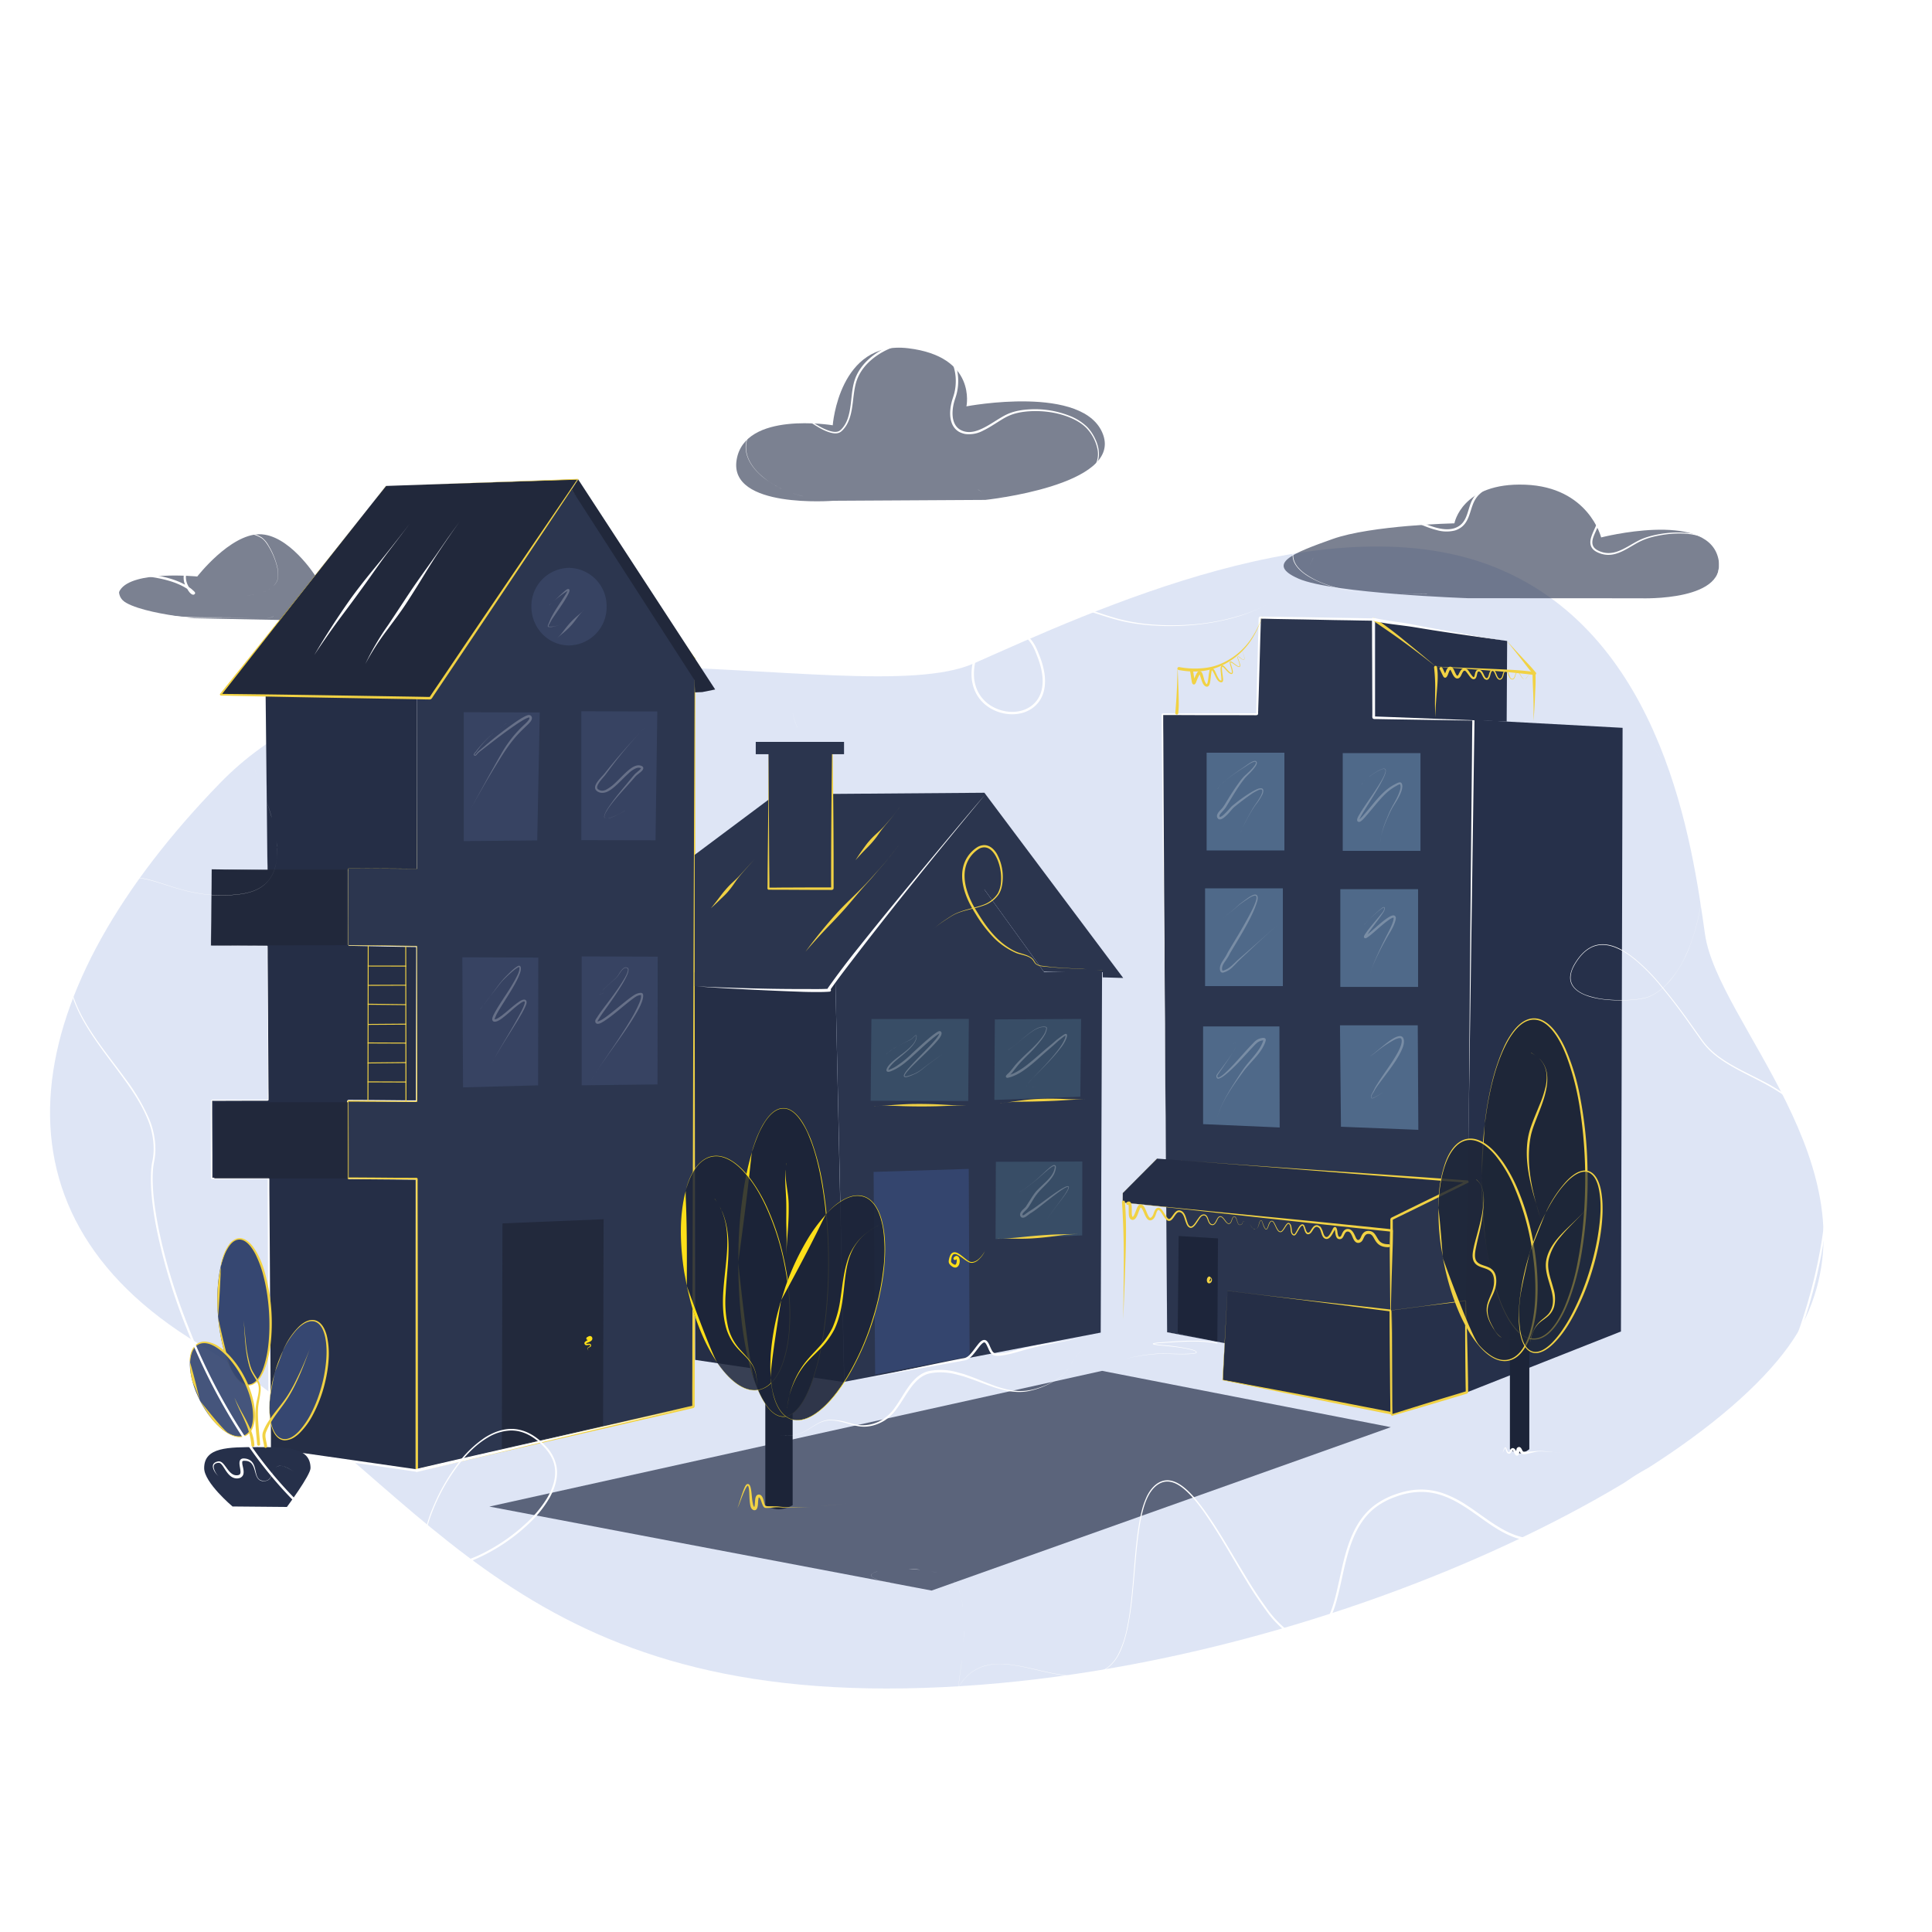 <svg xmlns="http://www.w3.org/2000/svg" fill="none" viewBox="0 0 400 400"><g filter="url(#a)"><path fill="#7D98DB" fill-opacity=".25" d="M45.58 162.1c41.17-42.37 131.58-13.94 156.02-24.74 24.44-10.8 74.02-34 108.5-19.68 34.47 14.31 40.32 57.55 42.9 75.73 2.58 18.17 35.34 48.15 20.88 79.33-14.46 31.18-103.33 75.45-186.53 76.82-83.2 1.37-100.06-43.48-146.26-71.36-46.2-27.87-36.69-73.73 4.49-116.1Z"/></g><path fill="#252E46" d="M54.93 136.63H86.3v43.42l-14.11-.11.04 15.79 14.07.23V228l-14.23-.1.08 15.99 14.15.1v60.46l-30.44-4.38-.27-56.15-11.77.06-.02-16.2h11.7l-.15-31.95-11.7-.08.17-15.78 11.55.17-.45-43.52Z"/><path fill="#fff" d="m54.93 136.61-.01.01.01.02h31.13c.06 0 .15-.03.2.03.06.07.03.21.03.3v6.44l-.02 18.66v13.23l-.01 3.4v1.01c0 .08.02.21-.03.28-.02.03-.1.02-.13.02l-.24-.01h-.44l-2.43-.03-8.15-.08-1.99-.01h-.44c-.08 0-.17-.02-.24.04-.06.07-.05.18-.05.27v2.95l.01 9.14v3.2c0 .11-.02.25.1.31.06.04.14.03.21.03l.22.01.61.01 1.95.04 7.78.15 2.16.03.76.01.17.01h.04l.04.01v2.37l-.01 4.76-.03 14.02-.01 7.27v3.31h-1.46l-3.87-.04-6.43-.06h-1.14l-.38-.01h-.38c-.17 0-.37-.03-.5.1-.14.13-.1.43-.1.6v.5l.01 2.75.04 8.5v3.24c0 .13-.01.38.03.51.11.3.64.22.87.22l2.21.02 8.4.07 2.21.02h.43v6.37l-.01 13v40.56l-.2-.03-.7-.1-2.14-.3a15789.03 15789.03 0 0 0-20.22-2.9l-4.52-.66c-.73-.1-1.45-.22-2.18-.3v-2.76c-.03-3.1-.04-6.21-.06-9.31l-.2-33.32-.06-8.3v-1.88c0-.2.01-.43-.2-.52-.11-.04-.24-.03-.35-.03h-1.87l-5.4.05-2.86.01h-.32l-.63.01h-.17v-4.65l-.04-8.57v-2.69c.06-.02.16-.01.23-.01h2.39l6.21-.02h2.43c.14 0 .33.02.4-.12.03-.07.02-.15.02-.23v-.73l-.02-1.62-.04-6.25-.1-15.62-.03-5.13v-1.5l-.01-.64v-.14c-.03-.17-.3-.12-.42-.12h-.37l-1.46-.01h-.36l-6.94-.04h-1.83c-.08 0-.3.03-.32-.07-.02-.05-.01-.1-.01-.15v-.48l.02-1.3.04-4.1.03-4.11.03-2.37.01-1.48v-.86l.01-.42v-.21c0-.05 0-.11.02-.15.05-.08.24-.04.32-.04h.34l.32.01h.62l1.08.03 1.77.02 3.23.05 2.91.04h.62c.05 0 .25.02.3 0h.02v-.86c-.02-.72-.02-1.45-.03-2.18l-.43-40.47.3 29.1.1 9.75.03 3.21v1.43h-.6l-.93-.02-3.48-.05-4.9-.08h-.6l-.33-.01h-.34c-.1 0-.24-.04-.32.02-.07.04-.05.13-.05.2l-.01.21v.64l-.03 2.64-.1 8.03-.02 2.66c0 .42-.04.85-.02 1.28 0 .19.27.15.4.15h.36l1.47.01h.36l6.94.06 1.83.01c.07 0 .29-.02.32.04v2.49l.03 6.48.05 15.39.01 5.14v1.64c0 .2.03.41 0 .62h-2.86l-6.52-.01h-1.86c-.12 0-.26-.03-.37.03-.16.09-.12.37-.12.52v15.72c.06.21.29.2.47.2h1.9l6.78-.03h2.6c.02.57 0 1.14 0 1.7v3.02l.04 9.36.1 28.4.04 10.12.01 2.5v.43c0 .19-.03.46.11.6.13.12.41.12.58.15l.24.03.23.04.24.03 2.85.41 11.42 1.65 11.41 1.64 2.62.39.24.03.24.03c.18.03.46.11.62 0 .19-.14.14-.45.14-.65v-47l-.01-9.92v-2.59c0-.22.05-.55-.17-.67-.13-.08-.38-.05-.51-.05h-.44l-1.55-.02-6.41-.03-3.98-.03h-1.11v-1.28l-.01-2.25-.05-8.24-.02-2.75v-1.04h.92l.39.01 3.98.02 6.7.04h1.37c.19 0 .7.09.8-.15.05-.09.04-.19.04-.28v-2.25l-.02-6.26-.03-15.78v-5l-.02-1.76c0-.2.03-.46 0-.67-.04-.23-.31-.21-.5-.22h-.38l-1.13-.01-6.5-.1-3.7-.05-1.34-.02h-.51s-.04-.02-.04 0v-3.12l-.04-6.41-.02-4.2v-1.89c.01-.03.1-.01.13-.01h.68l2.42.02 8.16.05 1.99.01h.44c.08 0 .17.03.23-.05s.03-.22.03-.33v-4.41l-.02-13.57-.01-18.66v-6.1c0-.1.02-.23-.04-.3-.05-.07-.15-.05-.21-.05H54.93Z"/><path fill="#2B354E" fill-opacity=".99" d="M86.3 136.36h7.78l23.84-35.68 25.98 35.68-.33 154.9-57.27 13.16v-60.38l-14.26-.1.01-15.98 14.25.11V195.9l-14.19-.19.02-15.94 14.17.1v-43.5Z"/><path fill="#F1D244" d="M117.96 100.74c-.1-.06-.17.1-.22.17l-.32.48-1.6 2.4-6.18 9.25-11.32 16.97-2.81 4.22 3.5-5.26 12.75-19.05 4.56-6.83 1.13-1.68.16-.24.18-.26c.03-.05.06-.13.11-.15.07-.02.14.11.17.16l.23.32.4.54 2.2 3.02 9.57 13.19 9.54 13.14 2.79 3.83.7.96.17.24c.05.08.14.13.17.22s0 .19 0 .28v.3l-.02.9v2.95l-.04 10-.14 33.03c-.09 23.83-.17 47.66-.23 71.5l-.07 23.95c0 2.69 0 5.38-.02 8.07v3.69h-.03l-.22.06-.68.15-3.13.73-8.05 1.85a80934.4 80934.4 0 0 0-40.04 9.22l-3.36.76-1.12.27-.15.03v-6.07l-.02-12.73c0-12.82-.02-25.64-.05-38.45v-2.37c0-.17.05-.48-.1-.6-.12-.08-.38-.05-.5-.05h-.82l-1.12-.01h-1.86l-4.74-.04-3.38-.02h-1.76v-5.35l-.02-6.98v-2.25c0-.37-.03-.75 0-1.12h1.14l2.09.02 8.22.04 1.91.01h.39c.14.01.33.04.43-.08.06-.07.04-.17.04-.26v-7.04c-.02-6.12-.03-12.23-.03-18.35l-.01-4.77v-1.52c0-.07.01-.17-.04-.24-.05-.07-.16-.06-.24-.06h-.66l-2-.03-8.2-.1-2.43-.02h-.44c-.05 0-.15.02-.18-.03s-.01-.14-.01-.2v-15.43c0-.06-.02-.16.02-.2.04-.05.13-.03.18-.03l.44.01h.23l1.99.01 8.19.05 2.44.02h.67c.03-.03 0-.2 0-.23v-2.63l-.01-40.65v29.1l-.01 9.74v4.54c0 .03-.03.13 0 .11h-.65l-.89-.01-3.1-.03-7.3-.04-1.78-.02h-.22c-.1 0-.22-.02-.24.1-.03.21 0 .46 0 .66v1.5l-.01 4.23v4.48l-.01 2.25v2.48c0 .08-.02.2.05.26.05.04.13.03.2.03h.44l.44.01.89.02 1.33.01 2.43.03 4.22.06 3.1.05h.88c.05 0 .14-.01.17.03.03.03.01.11.01.16v5.06l-.03 14.58v9.05l-.01 2.26v.75l-.01.14c-.02.03-.23.02-.28.02l-.77-.01-2.19-.02-8.2-.08-2.06-.02h-.21c-.12 0-.39-.04-.49.06-.08.08-.07.2-.07.3v1.5l-.02 4.49c0 2.5 0 5-.02 7.49v1.74c0 .18-.05.5.13.6.12.07.27.05.4.05h.38l1.92.03 6.3.05 4.02.04h.82l.26.01v6.67l-.02 13.2-.03 29.96v9.91c0 .16-.05.43.05.57.16.2.47.08.68.03l.22-.05 2.47-.56 9.84-2.26 32-7.35 8.94-2.05 2.46-.57.23-.05.22-.05c.14-.04.39-.07.5-.17.2-.16.14-.48.14-.7v-.26l.01-2.09.01-8.58.07-36.2c.03-24.98.04-49.95.05-74.92v-32.03c0-.1.03-.21 0-.32-.03-.1-.12-.17-.19-.26l-.17-.24-.7-.95-2.44-3.35-8.06-11.03-10.64-14.58-2.65-3.64-.78-1.07-.2-.27c-.05-.07-.1-.17-.17-.21ZM86.3 136.38h2.19l3.4-.01h1.94c.08 0 .16 0 .23-.03-.07.03-.16.02-.23.02H91.9l-5.59-.01-.01.01.01.01Zm7.76-.05c.09-.05.14-.16.2-.24l.19-.28.18-.27.7-1.06-.89 1.33-.18.27c-.06.09-.11.2-.2.25Z"/><path fill="#252E46" d="m143.82 201.32 29.13 1.36 1.82 83.47-30.83-4.6-.12-80.23Z"/><path fill="#2B354E" d="m172.95 202.74 2.1-.16 1.03-.08 4.37-.35 5.79-.45 5.82-.46 11.66-17.2 12.44 17.2 12.01-.32-.28 74.98-53.08 10.19-1.86-83.35Z"/><path fill="#2B354E" d="m232.55 202.48-4.24-.13-.02-1.07-12.19-.13-12.32-17.03-11.8 18.7-19.6.9-1.03 1.67-27.53-1.23v-27.17l16.77-12.53 43.22-.33 28.74 38.35Z"/><path fill="#21283B" d="m79.93 100.6-34.29 43.23 43.47.73 30.53-45.33-39.7 1.38Z"/><path fill="#F1D244" d="M119.64 99.15h-.15l-.45.02-1.84.07a5572.53 5572.53 0 0 1-27.26 1.02l-10 .35 3.72-.13 6.5-.22 20-.66 7.2-.22 1.5-.05.53-.01h.1l-.06.07-.27.4-.41.61-1.44 2.12-4.5 6.6a9526.16 9526.16 0 0 0-15.92 23.44l-5.3 7.86-1.77 2.6-.58.87-.23.35-.04.05-.02.03c.09-.06-.08-.03-.12-.03h-.3l-.88-.02-2.33-.04-7.46-.12c-7.4-.12-14.82-.24-22.23-.34l-6.76-.08-2.22-.02-.64-.01.23-.3.23-.3 1.37-1.74 5.92-7.55a6376.9 6376.9 0 0 1 17.57-22.3l5.82-7.35-6.02 7.57c-5.77 7.25-11.56 14.5-17.37 21.74l-6.17 7.69-1.62 2.02-.23.3c-.1.1-.24.24-.2.4.05.2.27.17.44.18h.33l.98.02.32.01.64.02 7.6.16c7.62.15 15.23.28 22.85.41l7.2.12 2.32.05h.3c.16 0 .41.03.58-.01.27-.06.44-.42.58-.63l.11-.17 1.14-1.69 4.36-6.49a8723.16 8723.16 0 0 0 23-34.4l.4-.62.41-.61.2-.3.28-.42c.05-.07.1-.13.13-.2v-.01c-.01-.04-.05-.07-.07-.11Zm-39.7 1.46v-.01h-.02l-1.05 1.33-1.72 2.18 2.8-3.5h-.01Z"/><g filter="url(#b)"><path fill="#384463" fill-opacity=".96" d="m95.72 198.2 15.73.06-.04 26.45-15.54.42-.15-26.92Z"/></g><g filter="url(#c)"><path fill="#384463" fill-opacity=".96" d="m96.01 147.46 15.74.05-.52 26.49-15.22.14v-26.68Z"/></g><g filter="url(#d)"><path fill="#384463" fill-opacity=".96" d="m120.36 147.26 15.73.05-.37 26.66-15.36-.03v-26.68Z"/></g><g filter="url(#e)"><path fill="#384463" fill-opacity=".96" d="m120.43 198.02 15.74.05-.04 26.45-15.7.18v-26.68Z"/></g><g filter="url(#f)"><path fill="#466882" fill-opacity=".47" d="m206.18 240.54 17.9-.06-.02 15.3-5.55.23-.8.03-11.59.5.06-16Z"/></g><path fill="#2B354E" d="m241.64 275.84 62.07 11.71 1.36-138.63-20.7-.31-.08-20.34-23.46-.4-.57 20.01h-19.6l.98 127.96Z"/><path fill="#fff" d="M260.9 127.65c-.38.06-.31.54-.32.82v.3l-.01.3v.28l-.03.55v.53c-.1 3.13-.18 6.25-.26 9.38l-.14 5.38-.05 1.88-.02.61h-2.26l-4.3.01-9.8.02h-2.77l-.32.01-.12.16v.26l.01.75.03 3.25.11 11.44.44 44.78.56 67.46-.17-22.48c-.11-14.82-.21-29.65-.3-44.48-.1-13.53-.17-27.07-.25-40.61l-.07-13.73c0-1.48-.02-2.95-.03-4.42v-2.06h1.67l5.21.02 9.5.01 2.45.01h.3c.16 0 .33.01.44-.12.08-.1.08-.22.08-.34v-.27l.02-.27v-.27l.1-2.95.32-11.28.1-3.22.03-1.17v-.1c.98 0 1.96.04 2.94.06l5.93.1 6.31.13 3.34.05 2.03.04 1.3.02.68.01.48.01v1.67l.01 1.1v2.16l.02 3.36.02 5.97.02 4.32v.91c0 .2-.06.6.11.76.16.16.5.1.7.11h.28l.27.01 2.23.04 10.43.16 4.54.07 1.44.02h.62l.07.02v.55l-.02 1.36-.05 6.22a22796.64 22796.64 0 0 0-.58 66.07l-.37 48.47-.09 11.91-.02 2.98-.01.54c0 .05.02.18-.02.2-.03.03-.1 0-.13 0a7.4 7.4 0 0 0-.22-.05l-.62-.11-2.92-.55a23213.9 23213.9 0 0 1-42.86-8.06c-3.34-.63-6.67-1.25-10-1.89-1.12-.2 0 0-5.26-1l-.02.01.02.02 2.13.4 3.34.63 10.11 1.9 31.33 5.93 11.4 2.17 2.71.51.42.09.2.03.21.05c.07 0 .15.04.2 0 .08-.06.07-.2.07-.28v-.81l.03-2.7.14-11.92.58-48.2c.22-17.86.42-35.74.6-53.6l.15-15.17.05-4.33v-1.35a.65.65 0 0 0-.02-.31c-.14-.3-.6-.22-.85-.23h-.3l-2.75-.05-12.37-.19-3.25-.04-1.11-.02h-.04v-2.88l-.03-5.43-.02-5.03-.01-2.93-.01-1.63v-1.65c0-.19.03-.51-.1-.66-.14-.15-.33-.14-.51-.14h-.36l-.35-.01-.67-.01-.97-.02-2.02-.03-3.55-.06-5.73-.1-6.3-.1c-.74 0-1.48-.02-2.21-.03h-.32l-.32-.01h-.24Z"/><path fill="#26304A" d="m303.26 288.45 32.34-12.78.34-124.98-30.66-1.66-2.02 139.42Z"/><path fill="#26304A" d="m284.7 128.47 27.34 4.24-.1 16.68-27.24-1.06v-19.86Z"/><path fill="#252E46" d="m239.55 239.88-7.09 7.13-.02 1.96 55.67 5.79v-2.39l15.78-7.73-64.34-4.76Z"/><path fill="#F1D244" d="m239.54 239.88-3.53 3.56-2.03 2.04-1.34 1.33-.1.14c.15-.18.33-.34.5-.51l.95-.96 5.57-5.59v-.01h-.02Zm-7 7.07-.08.07c-.03.09-.01.24-.01.31v.47l-.01.44v.52c-.01.06-.02.14.02.19.04.05.13.04.2.05l.22.02.2.02.43.05.84.1 1.83.19 1.16.12 5.02.54 10.45 1.15c8.14.9 16.29 1.8 24.44 2.67l7.47.8 2.24.23.38.04.37.04c.12.01.25.04.38.02.37-.06.27-.58.27-.84v-1.62h.02l.08-.05.24-.12.69-.34 3.51-1.71 4.99-2.45 2.93-1.44 1.48-.73 1.27-.63.21-.1c.07-.04.18-.07.23-.12.03-.03.1-.05.08-.09-.03-.13-.12-.23-.19-.35l-.18-.01-.43-.03-.5-.04-.83-.06-4.94-.35c-4.73-.34-9.46-.66-14.19-.98-5.57-.38-11.14-.75-16.7-1.14-5.97-.41-11.94-.84-17.9-1.27l-5.29-.39a5376.73 5376.73 0 0 1 23.18 1.77l16.46 1.31 15.04 1.19 4.3.33 1.06.08-.9.44-2.92 1.43c-3.19 1.56-6.38 3.11-9.56 4.68l-.66.32-.46.23c-.15.07-.41.17-.52.3-.15.18-.1.47-.1.68v1.59h-.1l-.37-.05-.37-.04-2.24-.23-10.51-1.07c-9.18-.92-18.36-1.79-27.55-2.7l-6.78-.67-2.2-.23-1.56-.15-2.03-.2-.84-.1-.43-.04-.22-.02c-.05 0-.15 0-.18-.05-.04-.04-.02-.12-.02-.17v-1.52c.01-.11 0-.2.07-.29Z"/><path fill="#252E46" d="m254.14 267.26 33.75 4.06.23 21.27-34.98-6.87 1-18.46Z"/><path fill="#F1D244" d="m254.14 267.24-.02.02h.02l2.26.27 4.92.6c5.12.63 10.24 1.27 15.35 1.93l7.35.95 2.49.33.9.11.23.03h.05v.15l.01.34v1.8l.03 4.67.08 9.38.04 3.06.01 1.4c-.08 0-.16-.02-.24-.04l-1.55-.3-3.92-.76c-4.01-.78-8.03-1.56-12.04-2.32l-7.03-1.32-4.29-.8-2.35-.45-1.4-.27-.95-.17-.47-.09-.3-.06-.1-.02h-.03v-.05l.01-.05v-.14l.01-.17.02-.34.03-.57.04-.9.08-1.54.13-2.59.63-12.06c-.42 7.5-.27 5.03-.42 7.54l-.25 4.52-.17 2.83-.09 1.49-.05 1-.04.5-.01.29c0 .08-.06.23 0 .32.01.02.22.05.26.06l.23.04.24.05.23.05.47.1.94.19 1.87.38c1.02.2 2.03.42 3.05.63l5 1.03a2477.9 2477.9 0 0 0 19.35 3.9l2.51.5c.09 0 .18.03.27.05.2.04.52.15.7.02.2-.15.14-.53.14-.74v-.57l-.01-.29v-.28l-.01-.57-.08-6.64a1520 1520 0 0 0-.07-5.23l-.05-3.08-.03-1.88-.02-1.2v-.31l-.01-.33c0-.17 0-.37-.15-.48-.11-.07-.36-.07-.48-.08l-.23-.03-.45-.05-.91-.1-1.36-.16-2.27-.25-3.9-.43a2123.35 2123.35 0 0 1-18.4-2.11l-5.8-.7Z"/><path fill="#26304A" d="m288.18 271.28 15.26-1.99.28 18.98-15.66 4.73.06-.02.06-21.7Z"/><path fill="#F1D244" d="m303.22 269.22-.2.04-.2.02-.42.06-.61.1c-.41.05-.82.1-1.23.17l-2.2.3-3.76.52-6.42.84-.01.01h.01v.01l1.55-.2 2.36-.31c2.6-.34 5.19-.66 7.78-.97l2.35-.28.82-.1c.07 0 .15 0 .22-.02h.06l.02-.01c.02.14 0 .35 0 .48v4.29a1036.9 1036.9 0 0 0 .1 12.57l.02 1.02v.32c-.43.12-.85.26-1.28.39l-2.7.81a1066.67 1066.67 0 0 0-10.74 3.33l-.45.14v-.2l-.02-1.17c-.02-1.86 0-.02-.09-20.1-.13 15.13-.05 10.1-.12 15.15l-.07 4.33-.03 1.56v.65c0-.05.04-.07.07-.1l.09.28h.02l.02-.01.12-.03.32-.1.98-.28a1117.74 1117.74 0 0 0 11.52-3.41l1.96-.59.25-.07c.14-.05.4-.1.52-.2.2-.16.14-.48.13-.7v-.52l-.01-.5v-.52a1080.13 1080.13 0 0 0-.24-10.93l-.08-2.62-.04-1.45-.02-.79-.02-.55v-.3c-.01-.11.01-.28-.1-.35-.07-.04-.16-.02-.23 0Z"/><path fill="#8CC2EE" fill-opacity=".37" d="M249.82 155.84h16.1v20.23h-16.1v-20.23Zm-.32 28.09h16.1v20.23h-16.1v-20.23Zm28.49-28.01h16.1v20.24H278v-20.24Zm-.49 28.18h16.1v20.23h-16.1v-20.24Zm-28.41 28.41h15.8l.05 20.92-15.85-.69v-20.23Zm28.34-.23h16.1l.12 21.64-16.02-.64-.2-21Z"/><path fill="#21283B" fill-opacity=".91" d="m103.9 299.93.13-46.64 20.94-.86-.11 42.7M44.37 228.2h27.68v15.78H44.37V228.2Zm-.49-48.15h27.89v15.64l-28.05.07.16-15.7Z"/><g filter="url(#g)"><path fill="#384463" fill-opacity=".96" d="M110.02 125.6a7.91 7.91 0 0 1 7.79-8.03 7.9 7.9 0 0 1 7.78 8.03 7.91 7.91 0 0 1-7.78 8.03c-4.3 0-7.79-3.6-7.79-8.03Z"/></g><g filter="url(#h)"><path fill="#364771" fill-opacity=".92" d="m180.87 242.63 19.7-.62.18 38.83-19.56 3.73-.32-41.94Z"/></g><path fill="#1C2438" fill-opacity=".9" d="m243.83 276 .2-20.1 8.14.5-.13 21.36"/><path fill="#2B354E" fill-opacity=".73" d="m101.32 311.92 126.85-28.1 59.78 11.66-95.07 33.83-91.56-17.39Z"/><path fill="#2B354E" d="M159.1 153.7h13.23v30.29H159.1v-30.3Z"/><path fill="#F1D244" d="M171.92 153.65h-.62l-2.28.02-9.92.01-.01.01.01.02 3.3-.01c2.21 0 4.42 0 6.63.02l2.48.02h.61c.04 0 .12-.01.15.02s.01.1.01.15v.26l-.01 1.18-.05 4.26a1859.02 1859.02 0 0 0-.15 22.72l.01 1.4h-3.47l-6.82.03-1.86.02h-.63v-1.08l-.03-2.75c-.04-3.93 0-.03-.17-26.23-.05 14.87-.01 9.93-.05 14.9-.03 3.78-.08 7.56-.12 11.33l-.02 3.13-.01.68c0 .03-.02.22 0 .24l.13.2c.02.01.24 0 .28 0l.62.01h1.65l8.06.04h2.07c.22 0 .68.07.82-.17.09-.14.06-.4.06-.56v-5.91a1729.32 1729.32 0 0 0-.2-22.25v-1.42c-.01-.08 0-.18-.05-.24-.06-.06-.15-.04-.22-.04h-.2Z"/><path fill="#2B354E" d="M156.47 153.6h18.28v2.55h-18.28v-2.56Z"/><path fill="#2B354E" fill-opacity=".62" d="M172.53 103.68s-21.7 1.73-20.02-8.47c1.67-10.2 19.9-7.16 19.9-7.16s1.3-17.66 15.6-15.95c14.3 1.71 12.08 12.03 12.08 12.03s24.5-4.67 28.3 5.87c3.8 10.54-24.4 13.5-24.4 13.5l-31.46.18Zm-107.3 15.46s-5.46-8.58-11.56-8.53c-6.1.06-12.83 8.75-12.83 8.75s-13.37-1.33-15.98 2.81c-2.62 4.14 15.38 5.84 15.38 5.84l17.68.35 7.31-9.22Zm250.54-18.79c-13.14-.5-14.65 8-14.65 8s-17.17.38-25.23 3.25c-8.07 2.87-14.03 5.15-7.03 8.21 7 3.06 35.04 4.04 35.04 4.04l35.83.02s18.72.7 15.9-8.7c-2.82-9.4-24.13-3.9-24.13-3.9s-2.59-10.43-15.73-10.92Z"/><path fill="#26304A" d="M42.27 303.96c0-4.36 4.96-4.35 11.04-4.35 6.08 0 10.98 0 10.98 4.35 0 1.46-4.89 8.04-4.89 8.04l-11.26-.1s-5.87-4.93-5.87-7.94Z"/><path fill="#364771" d="M45.16 272.78c-.73-8.33 1.06-15.6 4.02-16.24 2.95-.65 5.95 5.58 6.68 13.91.74 8.33-1.06 15.6-4.02 16.25-2.95.64-5.94-5.59-6.68-13.92Z"/><path fill="#F1D244" d="M49.48 256.34c-.17.02-.35.05-.52.11a3.3 3.3 0 0 0-1.55 1.23 9.7 9.7 0 0 0-1.4 3.02 5.84 5.84 0 0 0-.3 1.59 17.83 17.83 0 0 1 .9-2.79c.12-.27.25-.54.4-.8.5-.9 1.27-1.93 2.37-2.05 1.23-.13 2.24 1.01 2.86 1.93a9.5 9.5 0 0 1 .77 1.34 22.73 22.73 0 0 1 1.62 4.6c.57 2.29.9 4.63 1.06 6.99.15 2.3.13 4.61-.13 6.9a21.76 21.76 0 0 1-1 4.7c-.1.3-.22.59-.35.88-.45 1.02-1.2 2.33-2.4 2.6-1.32.31-2.45-.88-3.14-1.85a8.94 8.94 0 0 1-.65-1.05c-.92-1.67-2.85-10.87-2.86-10.9 0 .02.14 1.36.23 2.03.26 1.9.64 3.79 1.22 5.62a18.63 18.63 0 0 0 1.96 4.38c.68 1 1.77 2.16 3.1 2.02 1.39-.15 2.3-1.58 2.84-2.72a11.48 11.48 0 0 0 .6-1.55c.53-1.62.82-3.3.99-4.99a38.79 38.79 0 0 0-1.48-14.85 17.55 17.55 0 0 0-1.72-3.87l-.51-.75c-.7-.9-1.73-1.85-2.91-1.77Zm-4.32 16.45h.02l-.02-.2-.01.2h.01Zm0-.2c.54-7.54.5-9.38.56-10.3a25.2 25.2 0 0 0-.39 2.08c-.3 2.1-.38 4.24-.3 6.35.03.63.03.43.13 1.87Z"/><path fill="#364771" d="M56.83 284.37c1.87-6.77 5.62-11.64 8.37-10.88 2.75.76 3.47 6.86 1.6 13.63-1.87 6.77-5.62 11.64-8.37 10.88-2.75-.76-3.47-6.86-1.6-13.63Z"/><path fill="#F1D244" d="M64.86 273.29c-.25-.02-.5 0-.75.05a3.7 3.7 0 0 0-.97.38c-.5.28-.95.64-1.35 1.04a15.34 15.34 0 0 0-2.77 3.92 6.3 6.3 0 0 0-.42.96c.1-.2.18-.41.29-.62a18.09 18.09 0 0 1 2.41-3.57c.19-.2.38-.4.59-.59 1-.93 2.55-1.87 3.87-.95.2.13.37.3.52.48.22.27.4.56.54.87.24.53.4 1.1.52 1.66.3 1.5.32 3.04.21 4.55a29.4 29.4 0 0 1-1.23 6.41 27.98 27.98 0 0 1-2.1 5.13 16.84 16.84 0 0 1-2.36 3.35c-.95.99-2.47 2.1-3.87 1.34-.21-.11-.4-.26-.57-.42a3.72 3.72 0 0 1-.6-.82 6.77 6.77 0 0 1-.61-1.6 15.44 15.44 0 0 1-.35-4.85c.08-1.26.97-5.62.97-5.63 0 0-.3 1.1-.42 1.66a27.85 27.85 0 0 0-.61 4.34 18.12 18.12 0 0 0 .23 4.24c.31 1.51 1.1 3.51 2.92 3.59a4.1 4.1 0 0 0 1.77-.5 7 7 0 0 0 1.4-1.1 15.25 15.25 0 0 0 2.67-3.7 28.04 28.04 0 0 0 2.48-6.57c.45-1.83.74-3.7.8-5.58a16.4 16.4 0 0 0-.4-4.2c-.36-1.39-1.17-3.13-2.8-3.27Zm-8.03 11.09v-.01h.01l.11-.36-.13.35v.02h.01Zm.12-.37a189 189 0 0 0 1.65-4.37c-.48 1-.9 2.02-1.26 3.07-.15.43-.2.63-.39 1.3Z"/><path fill="#364771" fill-opacity=".92" d="M41.41 290.02c-2.68-5.24-2.83-10.53-.32-11.82 2.5-1.28 6.71 1.93 9.4 7.17 2.68 5.24 2.83 10.53.32 11.81-2.5 1.29-6.71-1.92-9.4-7.16Z"/><path fill="#F1D244" d="M42.49 277.76a2.74 2.74 0 0 0-2.3 1.03c-.2.26-.37.54-.5.84-.2.47-.31.97-.38 1.48-.05.4-.02.62.06.97.07-1.5.5-3.37 2.09-3.87.2-.07.43-.11.65-.12.37-.02.73.03 1.08.13.49.13.94.35 1.37.6a11.9 11.9 0 0 1 2.88 2.47c1.2 1.36 2.18 2.9 2.98 4.52.7 1.4 1.26 2.89 1.61 4.41a13 13 0 0 1 .37 3.06c-.02 1.52-.43 3.5-2.1 3.99-.23.06-.45.1-.68.1-.32.01-.63-.03-.94-.1-.5-.12-.97-.33-1.42-.57-1.04-.57-5.83-6.65-5.84-6.67.01.02 1.72 2.95 2.85 4.24.69.78 1.45 1.52 2.31 2.12 1.34.94 3.28 1.76 4.75.6a2.95 2.95 0 0 0 1.01-1.4c.2-.49.32-1.01.4-1.54.14-1.2.03-2.43-.2-3.62a19.9 19.9 0 0 0-2-5.5 19.8 19.8 0 0 0-2.74-3.96 12.9 12.9 0 0 0-2.38-2.11 6.03 6.03 0 0 0-2.93-1.1Zm-1.07 12.27V290l-.07-.19.05.2.02.01Zm-.07-.2c-1.33-5.65-1.82-7.09-1.98-7.75l-.02.28c-.01.96.11 1.92.31 2.85.35 1.64.08.27 1.69 4.61Z"/><path fill="#1C2438" d="M158.45 262.67h5.66v48.97s-1.47.85-2.89.85c-1.41 0-2.77-.85-2.77-.85v-48.97Z"/><path fill="#1C2438" d="M152.84 261.39c0-17.63 4.19-31.92 9.35-31.92 5.16 0 9.35 14.29 9.35 31.92 0 17.62-4.19 31.91-9.35 31.91-5.16 0-9.35-14.29-9.35-31.91Z"/><path fill="#FDDF19" d="M162.03 229.43c-1.68.1-2.95 1.64-3.78 2.95a13.7 13.7 0 0 0-.93 1.7 21.5 21.5 0 0 0-1.1 2.67c-.28.8-.41 1.2-.52 1.73a38.03 38.03 0 0 1 1.41-3.84 20.42 20.42 0 0 1 1.19-2.23c.84-1.32 2.17-2.9 3.9-2.9 1.72 0 3.02 1.59 3.86 2.91a15.72 15.72 0 0 1 1.43 2.81c.21.51.4 1.02.6 1.55 1.2 3.4 1.91 6.98 2.42 10.54.72 5.02 1 10.1.95 15.16a98.3 98.3 0 0 1-1.08 13.88 50.86 50.86 0 0 1-2.52 10.28 27.17 27.17 0 0 1-1.25 2.8c-.17.3-.35.62-.54.92-.87 1.37-2.24 3-4.04 2.9-1.65-.08-2.92-1.61-3.74-2.9a14.54 14.54 0 0 1-.93-1.68 24.43 24.43 0 0 1-1.1-2.67c-1.21-3.4-3.42-24.62-3.42-24.62s.03 2.89.1 4.33c.14 3.87.5 7.74 1.13 11.56.52 3.07 1.2 6.13 2.27 9.06a27.38 27.38 0 0 0 1.37 3.12c.17.32.35.63.55.93.85 1.36 2.18 2.94 3.93 2.95 1.67 0 2.97-1.45 3.82-2.73a14.08 14.08 0 0 0 .94-1.64 22.8 22.8 0 0 0 1.24-2.94 55.2 55.2 0 0 0 2.5-10.8c.7-4.94.96-9.95.92-14.94-.05-4.8-.4-9.61-1.17-14.35a50.28 50.28 0 0 0-2.48-9.84 28.18 28.18 0 0 0-1.27-2.8 15.9 15.9 0 0 0-.54-.93c-.89-1.4-2.3-3.05-4.13-2.94Zm-9.19 31.96h.01v-.11l-.01.1c0 .01 0 0 0 0Zm.01-.11c2.52-18.32 2.53-21.19 2.85-22.79-.7 2.3-1.21 4.65-1.61 7.01a91 91 0 0 0-1.16 11.56c-.06 1.4 0 .28-.08 4.22Z"/><path fill="#1C2438" fill-opacity=".85" d="M142.2 266.23c-2.83-13.3-.61-25.28 4.94-26.73 5.55-1.46 12.34 8.15 15.17 21.46 2.82 13.3.6 25.28-4.95 26.73-5.56 1.46-12.35-8.15-15.17-21.46Z"/><path fill="#FDDF19" d="M148.36 239.3a4.57 4.57 0 0 0-1.75.32c-.46.19-.88.44-1.27.75a7.34 7.34 0 0 0-1.5 1.65 13.11 13.11 0 0 0-1.86 4.53c.06-.23.1-.46.18-.68.13-.43.27-.85.43-1.27.84-2.16 2.3-4.58 4.73-5.1a4.44 4.44 0 0 1 2.3.09c.7.2 1.37.53 1.99.93.94.62 1.77 1.4 2.51 2.23 1.8 2 3.18 4.35 4.32 6.76a52.23 52.23 0 0 1 3.97 12.3 51.2 51.2 0 0 1 .99 12.72 27.3 27.3 0 0 1-1.43 7.8 12.45 12.45 0 0 1-1.5 2.97 6.9 6.9 0 0 1-1.5 1.58c-.4.28-.82.52-1.28.68-2.73.96-5.4-1-7.17-2.9a19.61 19.61 0 0 1-1.93-2.41l.15.26a22.58 22.58 0 0 0 1.94 2.37c1.6 1.68 3.88 3.35 6.34 2.92a5.2 5.2 0 0 0 2.29-1.1 7.62 7.62 0 0 0 1.48-1.71c.62-.97 1.09-2.03 1.45-3.12.94-2.8 1.28-5.8 1.35-8.75.1-4.36-.43-8.75-1.4-13a51.28 51.28 0 0 0-3.32-10.03 32.94 32.94 0 0 0-3.25-5.68 21.48 21.48 0 0 0-1.94-2.31c-1.4-1.4-3.28-2.76-5.32-2.8Zm.23 42.95c-1.27-1.82-6.4-16.02-6.4-16.02s.5 2.17.78 3.25a50.53 50.53 0 0 0 2.57 7.27 34.37 34.37 0 0 0 3.05 5.5Zm-6.4-16.02v-.04.04Zm0-.04c.13-15.76-.34-18.27-.2-19.64-.12.42-.24.85-.33 1.27a34.59 34.59 0 0 0-.69 6.6c-.04 2.85.2 5.7.62 8.52.17 1.09.02.1.6 3.25Z"/><path fill="#1C2438" fill-opacity=".9" d="M161.72 269.2c3.82-12.81 11.23-22.48 16.54-21.6 5.31.88 6.52 11.97 2.7 24.78-3.82 12.81-11.23 22.48-16.54 21.6-5.32-.88-6.53-11.98-2.7-24.78Z"/><path fill="#FDDF19" d="M177.93 247.51c-.47-.03-.94 0-1.4.1-.64.15-1.25.4-1.83.71a12.91 12.91 0 0 0-3.66 3.09 13.48 13.48 0 0 1 3.51-2.92 7.12 7.12 0 0 1 2-.8 4.53 4.53 0 0 1 2.34.11c2.04.7 3.06 2.96 3.57 4.9a16.2 16.2 0 0 1 .45 2.28 31.55 31.55 0 0 1-.09 8.24c-.4 3.37-1.16 6.7-2.18 9.94a54.44 54.44 0 0 1-5.07 11.58c-1.4 2.35-3 4.63-5 6.5-.8.74-1.67 1.43-2.63 1.95-.62.33-1.29.6-1.98.73-.45.08-.92.11-1.37.06-2.46-.3-3.73-2.71-4.35-4.86a14.86 14.86 0 0 1-.48-2.24 23.5 23.5 0 0 1-.18-1.63c.01.18 0 .35.02.53a21.55 21.55 0 0 0 .47 2.88c.52 2.09 1.6 4.56 3.85 5.24a4.73 4.73 0 0 0 2.22.06 7.22 7.22 0 0 0 2.02-.8c.97-.55 1.86-1.26 2.66-2.03 2.1-2 3.77-4.43 5.21-6.92a55.76 55.76 0 0 0 5.23-12.6c.9-3.2 1.57-6.47 1.85-9.78.18-2.1.22-4.22-.01-6.32a21.02 21.02 0 0 0-.52-2.85c-.55-2.02-1.64-4.35-3.82-5a4.05 4.05 0 0 0-.83-.15Zm-18.35 37.74v-.1.1Zm0-.1c-.14-2.13 2.14-15.94 2.14-15.95 0 0-.6 2.1-.86 3.16a52.06 52.06 0 0 0-1.2 7.05 34.5 34.5 0 0 0-.09 5.75Zm11.46-33.74a31.81 31.81 0 0 0-3.98 5.4 52.43 52.43 0 0 0-4.32 9.25c-.36 1.02-.04.12-1 3.1 7.69-14.07 8.53-16.6 9.3-17.75Zm-9.3 17.75-.03.03.02-.03Z"/><path fill="#1C2438" d="M312.6 264.5h4.03v35.54s-1 .86-2 .86c-1.01 0-2.02-.86-2.02-.86v-35.55Z"/><path fill="#1E2638" d="M306.74 244.1c0-18.3 4.86-33.12 10.85-33.12 6 0 10.85 14.83 10.85 33.12 0 18.3-4.86 33.13-10.85 33.13-6 0-10.85-14.83-10.85-33.13Z"/><path fill="#F1D244" d="M317.4 210.84c-2.1.12-3.7 1.95-4.75 3.6a16.47 16.47 0 0 0-1.2 2.16 43.4 43.4 0 0 0-2.54 7.46 70.83 70.83 0 0 0-1.4 7.65c-.06.49-.05.64-.08.9.23-1.82.5-3.65.86-5.45.6-3.04 1.4-6.07 2.6-8.93a25.97 25.97 0 0 1 1.6-3.21c.2-.33.41-.64.63-.95 1.04-1.44 2.56-2.97 4.47-2.96 2.17.02 3.82 2.02 4.87 3.7a19.99 19.99 0 0 1 1.3 2.51c.24.54.46 1.09.67 1.64a54.26 54.26 0 0 1 2.74 11.06 94.47 94.47 0 0 1 1 16.34c-.11 4.9-.55 9.83-1.48 14.65a46.26 46.26 0 0 1-2.77 9.57 24.18 24.18 0 0 1-1.45 2.81c-1.08 1.75-2.8 3.82-5.06 3.72-2.11-.1-3.73-2.03-4.77-3.67a18.77 18.77 0 0 1-1.2-2.2c-.25-.53-.49-1.06-.7-1.6a54.53 54.53 0 0 1-3.17-12.9c-.4-2.88-.83-12.6-.83-12.63 0 .02.03 2.99.1 4.48.18 4.18.61 8.35 1.4 12.46a48.33 48.33 0 0 0 2.53 8.97 27.62 27.62 0 0 0 1.58 3.25c.2.33.4.65.63.97 1.06 1.52 2.62 3.1 4.6 3.1 2.3.02 4.04-2.01 5.16-3.78a19.15 19.15 0 0 0 1.36-2.53c.25-.54.48-1.09.7-1.64a53.5 53.5 0 0 0 2.84-11.13 92.56 92.56 0 0 0 1.03-16.44 85.46 85.46 0 0 0-1.53-14.71 45.32 45.32 0 0 0-2.88-9.63 19.38 19.38 0 0 0-1.5-2.86c-1.16-1.82-2.99-3.91-5.37-3.78Zm-10.66 33.27.01-.01.01-.68c-.02.4 0 .25-.04.68l.02.01Zm.02-.7c.56-8.98.54-9.63.67-10.8a89.12 89.12 0 0 0-.6 7c-.05 1.27-.03 1.36-.07 3.8Z"/><path fill="#1E2638" fill-opacity=".85" d="M298.74 260.5c-2.35-12.61-.13-23.61 4.96-24.56 5.1-.95 11.12 8.51 13.47 21.12 2.35 12.62.13 23.61-4.96 24.56-5.09.95-11.12-8.5-13.47-21.12Z"/><path fill="#F1D244" d="M304.53 235.73a4.02 4.02 0 0 0-1.65.32c-.42.18-.81.43-1.16.72-.48.4-.9.89-1.24 1.41-.54.8-.95 1.69-1.27 2.6a26.6 26.6 0 0 0-1.37 7.63c-.04.83-.04 1.2-.02 1.62.05-2.07.23-4.14.66-6.17a21.83 21.83 0 0 1 .95-3.25c.85-2.14 2.45-4.67 5.07-4.59.43.02.86.1 1.26.24a6.8 6.8 0 0 1 1.76.95 12.5 12.5 0 0 1 2.23 2.18 28.17 28.17 0 0 1 3.93 6.79 52.6 52.6 0 0 1 3.39 11.71c.58 3.38.89 6.83.8 10.26a32.8 32.8 0 0 1-.7 6.07 22.04 22.04 0 0 1-.78 2.7c-.74 1.97-2.08 4.26-4.36 4.61-.26.04-.52.05-.78.04a4.47 4.47 0 0 1-1.28-.26 6.7 6.7 0 0 1-1.63-.89 12.1 12.1 0 0 1-2.13-1.96c-1.78-2.05-7.47-17.94-7.47-17.95 0 0 .41 2.05.66 3.07.6 2.48 1.36 4.93 2.33 7.29a33.6 33.6 0 0 0 2.83 5.54 22.43 22.43 0 0 0 1.88 2.49c1.43 1.59 3.5 3.24 5.8 2.84a4.58 4.58 0 0 0 1.97-.93c.54-.44 1-.98 1.38-1.57.6-.89 1.04-1.87 1.39-2.88a28.34 28.34 0 0 0 1.33-7.86c.18-4.11-.24-8.24-1.04-12.27a50.5 50.5 0 0 0-3.01-9.94 32.17 32.17 0 0 0-2.92-5.46 22.8 22.8 0 0 0-1.78-2.26c-1.28-1.39-3.06-2.8-5.03-2.84Zm-5.8 24.78.02-.02-.05-.3.02.31h.02Zm-.03-.32c-.58-7.87-.82-9.28-.88-10.16v.05a50.9 50.9 0 0 0 .42 7.3c.13.94.11.68.46 2.8Z"/><path fill="#1E2638" fill-opacity=".63" d="M316.74 259.3c3.2-10.32 8.6-17.8 12.08-16.73 3.48 1.08 3.7 10.31.51 20.62-3.2 10.31-8.6 17.8-12.08 16.72-3.48-1.08-3.7-10.3-.51-20.62Z"/><path fill="#F1D244" d="M328.15 242.34c-.3 0-.59.05-.87.14-.46.13-.9.36-1.3.63-.63.42-1.2.95-1.72 1.5a25.96 25.96 0 0 0-3.9 5.76c-.19.37-.22.5-.31.7.78-1.52 1.65-3 2.67-4.38a20.29 20.29 0 0 1 1.92-2.24c.25-.25.52-.48.8-.7.98-.78 2.39-1.55 3.64-.93a2.95 2.95 0 0 1 1 .92c.27.39.47.82.63 1.27.26.73.4 1.5.5 2.27.3 2.14.17 4.34-.09 6.48-.4 3.4-1.19 6.74-2.23 10a52.88 52.88 0 0 1-3.15 7.74 32.9 32.9 0 0 1-2.64 4.4 20.14 20.14 0 0 1-1.73 2.07 9 9 0 0 1-.79.72c-.96.8-2.34 1.59-3.6 1a2.38 2.38 0 0 1-.47-.3 3.2 3.2 0 0 1-.57-.6 5.3 5.3 0 0 1-.66-1.28c-.28-.74-.44-1.5-.56-2.28a25.55 25.55 0 0 1 0-6.52c.22-2 2-9.38 2.01-9.4 0 .01-.5 1.68-.72 2.53a51.37 51.37 0 0 0-1.22 6.02 33.77 33.77 0 0 0-.34 5.2 21.38 21.38 0 0 0 .27 2.96c.05.3.12.6.2.9.36 1.34 1.11 2.94 2.64 3.19.2.03.4.04.6.03.36-.03.7-.12 1.02-.25.48-.18.91-.45 1.33-.75.6-.43 1.14-.95 1.65-1.5 1.5-1.6 2.69-3.5 3.72-5.43a51.06 51.06 0 0 0 3.89-9.59 50.4 50.4 0 0 0 1.76-8.25c.21-1.72.32-3.46.25-5.19a20.05 20.05 0 0 0-.31-2.74c-.06-.3-.13-.6-.22-.9-.43-1.48-1.33-3.2-3.1-3.2Zm-11.42 16.97.02-.02.14-.4-.17.4.01.02Zm.16-.43c2.64-6.5 2.77-7.02 3.16-7.81l-.04.07a48.77 48.77 0 0 0-2.43 5.64c-.25.69-.27.8-.7 2.1Z"/><path fill="#21283B" d="m118.35 101.34 1.36-2.08 28.36 43.49-2.68.54-1.5.06-.1-2.54-25.44-39.47Z"/><g filter="url(#i)"><path fill="#466882" fill-opacity=".47" d="m205.98 211.06 17.85-.1-.16 16.1-17.8.67.1-16.67Z"/></g><g filter="url(#j)"><path fill="#466882" fill-opacity=".47" d="m180.42 210.98 20.17-.03-.13 17-20.2-.04.16-16.93Z"/></g><path fill="#F1D244" d="M243.81 138.07c-.06 1.86-.09 3.72-.2 5.57-.06 1.33-.18 2.65-.27 3.97a.3.3 0 0 0 .28.33.3.3 0 0 0 .33-.28c.04-.54.09-1.08.1-1.62 0-1.06-.03-2.12-.06-3.18l-.18-4.8Z"/><path fill="#F1D244" d="M261.46 127.36a20.58 20.58 0 0 1-2.14 4.46 14.38 14.38 0 0 1-7.2 5.86c-.84.3-1.73.5-2.62.61a17.5 17.5 0 0 1-5.36-.18.3.3 0 0 0-.35.25.3.3 0 0 0 .25.36c1.68.3 3.37.42 5.07.19 1.08-.15 2.15-.43 3.17-.83a14.81 14.81 0 0 0 7.16-6.18 20.97 20.97 0 0 0 2.02-4.54Z"/><path fill="#F1D244" d="M257.3 134.37c-.02.13-.05.25-.05.38s.03.25.06.37l.11.35.06.17c.07.2.25.71.06.9-.08.09-.22 0-.29-.03-.23-.14-.42-.34-.64-.48-.1-.07-.32-.19-.38 0-.06.18.07.46.13.63.1.29.2.56.26.86.02.08.1.42-.04.45-.13.04-.28-.06-.39-.13l-.18-.12-.79-.56c-.12-.08-.37-.28-.53-.17-.15.1-.07.34-.04.47.1.44.26.85.36 1.29l.01.12.02.11c.01.05.04.35-.06.35-.24.01-.47-.25-.62-.4-.26-.27-.5-.56-.76-.84-.13-.13-.34-.38-.56-.35-.33.03-.34.63-.33.85l.01.34.04.36.04.37.04.35a7.72 7.72 0 0 1 .04.81l-.01.07v.01l-.15-.01a.6.6 0 0 1-.24-.17 5.56 5.56 0 0 1-.62-1.13l-.15-.32c-.16-.36-.4-.91-.86-.95-.17 0-.38.26-.42.42l-.05.32-.07.31c-.09.54-.12 1.07-.22 1.6-.05.22-.09.48-.22.67h-.03a.32.32 0 0 1-.12-.08 3.29 3.29 0 0 1-.32-.6c-.18-.5-.26-1.06-.48-1.56-.1-.2-.24-.41-.48-.46-.48-.08-.75.63-.92.96l-.09.2-.15.36-.01.02-.01-.06-.1-.57-.15-1.06a.31.31 0 0 0-.36-.25.3.3 0 0 0-.26.35l.11.7.08.51.06.42.06.33c.05.28.08.84.46.87.36.02.5-.54.6-.8l.09-.22.14-.34.3-.59.07-.14v.02c.05.08.06.11.09.2l.23.69a7.63 7.63 0 0 0 .34.92c.18.36.62.9 1.1.64.3-.17.4-.73.45-1.04.09-.54.12-1.08.2-1.62.02-.2.07-.39.09-.58l.02-.04.03-.04.03.02a.7.7 0 0 1 .12.14c.12.15.2.33.29.5.23.48.43.98.76 1.4.06.08.15.17.23.23.17.14.45.25.67.16.3-.13.22-.68.19-.92-.06-.58-.18-1.15-.2-1.73a.94.94 0 0 1 .08-.57l.14.08c.13.11.25.25.37.37.32.34.62.73 1.01.97.14.09.34.17.5.08.22-.13.16-.48.12-.68-.08-.44-.24-.87-.37-1.3-.04-.12-.1-.28-.07-.41h.02l.11.04c.15.06.29.16.42.25.32.22.63.48.98.63.12.05.26.1.37.01.16-.13.1-.4.05-.56-.09-.36-.24-.7-.36-1.06-.04-.1-.1-.27-.06-.39.04-.13.28.05.33.09.23.16.45.38.72.48.07.03.16.03.22-.04.19-.2 0-.72-.07-.93l-.07-.17-.12-.36c-.03-.12-.06-.24-.06-.36 0-.13.02-.25.03-.38Zm27.04-6.43a.3.3 0 0 0-.19.13.3.3 0 0 0 .09.43c.78.5 1.55 1.05 2.32 1.57 3.66 2.49 7.2 5.15 10.66 7.89a280.69 280.69 0 0 0-6.51-5.4 72.03 72.03 0 0 0-6.13-4.58.3.3 0 0 0-.24-.04Z"/><path fill="#fff" d="M284.38 127.91a.32.32 0 0 0-.38.23.3.3 0 0 0 .22.38c2.83.68 5.74.87 8.6 1.33l3.8.62c5.13.8 10.28 1.53 15.42 2.21-4.78-.75-9.57-1.54-14.33-2.4-1.95-.34-3.9-.73-5.84-1.1-2.5-.45-5.03-.68-7.5-1.27Z"/><path fill="#F1D244" d="m311.96 132.67 2.93 3.7c.55.71 1.09 1.43 1.65 2.13.3.38.63.76.95 1.13.11.13.31.14.44.03a.3.3 0 0 0 .03-.44c-.32-.37-.63-.75-.96-1.11-.6-.67-1.23-1.3-1.84-1.97-1.08-1.15-2.14-2.31-3.2-3.47Z"/><path fill="#F1D244" d="M297.22 137.97c.87.12 1.75.17 2.62.24l3.5.25c3.53.25 7.06.5 10.57.87 1.23.13 2.46.24 3.68.42a.3.3 0 0 0 .35-.26.3.3 0 0 0-.26-.35c-2.3-.36-4.64-.46-6.97-.57-2.85-.14-5.7-.24-8.55-.35l-3.03-.13c-.63-.03-1.27-.05-1.9-.12Z"/><path fill="#F1D244" d="M297.18 137.86a.31.31 0 0 0-.27.35 36 36 0 0 1 .23 4.28c0 1.45-.08 2.9-.02 4.35.03.56.1 1.13.14 1.7-.01-.57-.04-1.14-.03-1.7.01-.58.06-1.16.1-1.73.11-1.74.35-3.49.33-5.24 0-.58-.06-1.16-.14-1.74a.3.3 0 0 0-.34-.27Zm20.42 1.5a.3.3 0 0 0-.3.3c.01 1.62.12 3.22.17 4.82.05 1.6.05 3.2.02 4.8.16-1.86.27-3.73.34-5.6.03-.8.08-1.6.1-2.41 0-.54 0-1.07-.02-1.6 0-.18-.14-.32-.31-.31Zm-17.34-1.33c-.36 0-.59.31-.74.6-.13.26-.22.53-.33.8l-.05-.12-.19-.38c-.11-.23-.21-.5-.37-.71a.31.31 0 0 0-.44-.04.3.3 0 0 0-.04.43c.03 0 .08.15.09.16l.16.34.23.47.1.2.14.28c.07.1.18.22.3.25.43.07.63-.6.74-.87l.08-.22c.07-.16.13-.32.22-.46l.08-.1c.08.04.14.16.17.23.1.17.17.34.25.51.24.49.66 1.3 1.33 1.02.44-.18.62-.89.86-1.26.08-.13.2-.3.37-.3.23 0 .43.33.55.49.26.34.5.71.8 1.02.17.16.38.3.62.25.56-.12.54-.91.7-1.33.02-.07.03-.15.1-.2.05-.05.14-.05.21-.07l-.02.01.1.02c.04.01.08.03.11.06.13.09.22.22.3.35.18.3.3.64.52.92.05.07.09.16.16.2.1.08.23.12.35.16.05.02.12.01.17 0 .53-.09.63-.94.77-1.35.05-.16.14-.45.36-.48.22-.02.39.35.46.5l.2.46c.17.37.43.93.93.85.56-.09.67-.96.8-1.38.06-.15.14-.36.3-.41.21-.07.38.35.44.47.11.25.2.5.32.75.1.21.2.4.43.49.65.23.77-.56.93-.98.06-.16.14-.4.33-.42.19-.03.35.18.44.3.22.28.38.6.6.87.15.18.3.23.45.2-.22.05-.44-.27-.54-.42-.06-.1-.2-.3-.25-.4-.14-.21-.4-.68-.71-.65-.17.02-.27.18-.34.32-.14.27-.19.57-.34.83-.1.19-.27.3-.48.24-.29-.1-.37-.39-.47-.64-.1-.26-.2-.52-.32-.76-.11-.2-.3-.47-.58-.36-.41.17-.5.93-.64 1.3-.08.18-.2.42-.44.43-.27.01-.42-.3-.53-.5l-.2-.47c-.14-.33-.36-.94-.82-.9-.55.05-.67.9-.81 1.3-.05.13-.1.28-.2.39a.28.28 0 0 1-.11.09.14.14 0 0 1-.04 0h-.02c-.08-.03-.17-.04-.24-.1-.04-.03-.05-.09-.08-.13l-.11-.16c-.08-.13-.14-.27-.2-.4-.17-.35-.35-.75-.72-.91-.1-.05-.26-.1-.37-.07-.13.04-.27.06-.37.15-.1.09-.16.22-.22.35-.09.2-.12.44-.18.66-.03.13-.07.35-.23.4-.03.01-.17-.12-.19-.14-.16-.18-.3-.37-.44-.56-.32-.45-.7-1.24-1.36-1.15-.52.07-.78.62-1 1.03-.07.14-.13.29-.22.41-.03.05-.09.12-.15.11-.14-.02-.25-.25-.31-.35l-.1-.2c-.23-.43-.46-1.32-1.06-1.32Zm15.39 2.58h.02l.04-.02-.06.02Zm.06-.02c.07-.03.14-.03.22-.1.1-.1.18-.2.26-.3l.33-.48.46-.76-.47.75a6.35 6.35 0 0 1-.6.76.77.77 0 0 1-.2.13Z"/><path fill="#fff" fill-opacity=".24" d="M259.78 157.54c-.16.01-.32.07-.44.12-.48.2-.9.51-1.32.81-.5.37-1.01.69-1.51 1.04-.9.62-1.77 1.26-2.62 1.95-.1.09-.2.2-.31.28.1-.09.2-.19.32-.28a35.3 35.3 0 0 1 2.64-1.9c.45-.3.91-.58 1.36-.87.48-.32.95-.67 1.5-.88l.2-.07c.12-.03.34-.05.4.08.1.23-.21.64-.34.8-.52.7-1.2 1.3-1.84 1.89-.57.52-1.03 1.14-1.48 1.77a51.45 51.45 0 0 0-2.07 3.15c-.34.55-.66 1.12-1.04 1.65-.1.15-.24.3-.36.43-.43.46-1.28 1.24-.74 1.93.37.47 1.02.04 1.36-.23l.24-.21a8.96 8.96 0 0 0 .63-.62c.34-.36.64-.78 1-1.12.15-.15.32-.28.48-.41a52.5 52.5 0 0 1 3.42-2.57 10.89 10.89 0 0 1 1.4-.75c.1-.04.2-.07.32-.08.55-.07.35.6.24.9l-.06.15-.07.16-.08.16a9.57 9.57 0 0 1-.39.67l-.2.33c-.26.39-.54.76-.79 1.15-.24.36-.45.75-.66 1.12-.29.5-.56 1.01-.84 1.52-.38.7-.72 1.42-1.02 2.16.33-.8.73-1.58 1.15-2.34.53-.94 1.07-1.9 1.7-2.78.2-.25.38-.5.56-.75a12.61 12.61 0 0 0 .81-1.33c.05-.1.1-.2.13-.31.12-.36.23-.95-.28-1.05a.86.86 0 0 0-.22-.01c-.3.02-.58.13-.84.25-.43.19-.83.43-1.23.67a31.2 31.2 0 0 0-3.44 2.46c-.15.12-.3.23-.44.36-.2.2-.39.44-.59.65-.36.41-.74.81-1.16 1.17-.17.14-.36.28-.57.36-.03.01-.13.05-.16.01-.18-.24.07-.55.23-.74.26-.31.56-.6.8-.92.25-.3.44-.66.64-.99 1.08-1.76 2.11-3.57 3.4-5.2.44-.56.99-1.02 1.47-1.55a13.05 13.05 0 0 0 .6-.7c.2-.27.43-.56.52-.9.03-.12.05-.28-.02-.4-.09-.15-.23-.2-.39-.19Zm-2.67 14.23c-.05.14-.13.27-.18.41l-.04.14.22-.55Zm-.22.55-.1.27a12.37 12.37 0 0 0 .1-.27Zm-3.31-10.58c-.2.16-.4.32-.57.5a12.92 12.92 0 0 1 .57-.49Zm-.77.7c-.04.03-.09.06-.12.1l-.06.07.18-.18Zm-.18.17-.24.28c.08-.1.15-.2.24-.28Zm-.24.28c-.1.12-.2.22-.28.35v.02h.03a3 3 0 0 1 .25-.37Zm34.09-3.75c-.07 0-.13.02-.2.03l-.35.12-.44.2c-.26.14-.5.29-.75.44-.38.24-.75.5-1.12.76l-.21.2a14.69 14.69 0 0 1 1.93-1.27l.32-.16.29-.13c.24-.09.79-.29.88.1.07.26-.05.56-.14.8-.21.57-.5 1.1-.8 1.6-1.16 1.98-2.53 3.82-3.78 5.73-.08.12-.2.32-.3.45l-.24.42-.22.36-.12.22c-.16.3-.48.95 0 1.14.26.1.51-.1.7-.26.4-.34.75-.77 1.1-1.18.72-.83 1.41-1.69 2.13-2.53.72-.85 1.47-1.68 2.33-2.4a11.45 11.45 0 0 1 2.23-1.39c.03 0 .13-.04.15 0 .23.48.04 1.1-.13 1.57-.39 1.14-1.04 2.16-1.6 3.22-.4.73-.7 1.52-1.02 2.29a17.4 17.4 0 0 0-1.41 5.16c.17-1.85.81-3.63 1.57-5.31.33-.72.64-1.46 1.04-2.14.65-1.1 1.4-2.15 1.82-3.37.16-.49.31-1.09.08-1.59-.25-.53-1.01-.05-1.35.12-.09.05-.17.1-.25.13l-.25.14-.25.15c-1.85 1.16-3.23 2.94-4.6 4.6-.46.55-.92 1.09-1.39 1.62a5.68 5.68 0 0 1-.65.64l.04-.14.18-.35c.3-.57.64-1.11.98-1.66l.2-.33c.75-1.19 1.5-2.37 2.21-3.58a31.46 31.46 0 0 0 1.48-2.75l.16-.41c.14-.36.46-1.3-.25-1.26Zm-3.07 1.74-.23.19.23-.19Zm-.23.19Zm-.61.56c-.03.03-.08.06-.1.1l-.21.25.3-.35Zm-.31.35c-.13.15-.27.28-.38.43v.02h.01l.37-.45Zm-22.27 23.24c-.36-.07-.85.21-1.1.36a6.17 6.17 0 0 0-.7.46l-.48.35-.65.48c-.61.45-1.14 1-1.72 1.49-.56.48-1.17.92-1.74 1.38l1.46-1.12c.54-.42 1.04-.9 1.57-1.32.46-.36.96-.68 1.44-1.01.47-.32.97-.67 1.53-.82.17-.05.43-.09.5.12.12.3-.03.77-.12 1.05-.27.83-.67 1.6-1.06 2.37a98.59 98.59 0 0 1-3.13 5.5l-1.14 1.9c-.2.35-.42.69-.59 1.04-.29.61-.7 1.14-1.05 1.72-.2.34-.38.72-.43 1.11-.04.3-.02.87.3 1.04.2.1.46.04.66-.04a4.58 4.58 0 0 0 1.8-1.21l.42-.42.4-.43c.84-.85 1.73-1.65 2.6-2.46 1.94-1.85 3.92-3.65 5.95-5.42-1.92 1.66-3.8 3.35-5.7 5.02l-1.72 1.51c-.44.38-.9.76-1.31 1.16-.66.61-1.3 1.3-2.12 1.69-.2.1-.4.18-.62.23-.02 0-.15.02-.16 0-.27-.77.28-1.5.7-2.1.2-.3.4-.58.57-.89l.4-.74c1.67-2.83 3.46-5.6 4.8-8.62a16.8 16.8 0 0 0 .78-2.15c.04-.16.06-.32.07-.48 0-.1 0-.2-.02-.3a.66.66 0 0 0-.09-.24.46.46 0 0 0-.3-.21Zm-6.6 4.71c-.2.16-.38.31-.55.48.17-.17.36-.32.54-.48Zm-.55.48Zm33.7-2.61c-.18-.03-.46.22-.58.31a26.5 26.5 0 0 0-1.95 1.73l-.47.47c.6-.58 1.23-1.16 1.88-1.69l.2-.15c.22-.17.44-.35.69-.49.07-.04.2-.14.25-.04.06.12.01.28-.02.4-.12.37-.4.66-.64.96-.88 1.09-1.81 2.13-2.66 3.24l-.2.27-.18.25-.16.23c-.15.23-.55.77-.12.95.16.07.37-.06.5-.15.38-.24.73-.53 1.07-.82 1.02-.87 2-1.79 3.08-2.59.27-.2.54-.4.84-.55.12-.06.28-.15.42-.14.08 0 .04.25.03.3-.03.27-.11.52-.2.77-.38 1.08-.96 2.07-1.46 3.1a89.15 89.15 0 0 0-2.4 5.16c-.36.9-.66 1.81-1 2.72.34-.9.64-1.83 1.03-2.7a59.68 59.68 0 0 1 3.4-6.47l.3-.54a7.4 7.4 0 0 0 .75-1.87c.06-.24.1-.54-.06-.75-.33-.44-1.04 0-1.37.19l-.19.12-.18.12c-1.18.82-2.23 1.82-3.32 2.75-.22.19-.44.38-.68.56l.26-.4c.27-.4.56-.79.85-1.18.66-.89 1.34-1.78 1.97-2.69.2-.3.41-.58.47-.96a.58.58 0 0 0 0-.27c-.03-.1-.09-.14-.15-.15Zm-3.26 2.77-.36.34-.06.08.42-.42Zm-.42.42c-.13.13-.28.26-.37.42l.01.02h.01c.09-.17.23-.3.35-.44Zm-21.18 23.91c-.17-.04-.37 0-.52.03-.37.09-.75.22-1.05.44-.29.2-.53.47-.77.72-1.78 1.83-3.38 3.82-5.2 5.6-.45.43-.91.87-1.43 1.2-.11.06-.39.23-.53.21-.07-.01-.1-.14-.12-.19-.05-.2.02-.3.13-.47.22-.34.46-.67.7-1 .8-1.16 1.62-2.33 2.35-3.54-.87 1.37-1.86 2.66-2.84 3.96l-.2.27c-.24.32-.48.55-.3.97.03.07.07.14.14.18.15.1.37.02.52-.04.46-.2.86-.5 1.25-.82 1.53-1.24 2.87-2.73 4.21-4.18.47-.5.92-1.01 1.4-1.5.27-.3.55-.59.86-.85a2.31 2.31 0 0 1 1.26-.5h.01l-.02.07-.04.13c-.04.14-.1.27-.15.4-.18.43-.41.84-.66 1.22-.79 1.2-1.79 2.25-2.68 3.37-.45.56-.84 1.15-1.24 1.75l-1.2 1.86c-1.56 2.44-3.02 5-3.76 7.81.75-2.83 2.23-5.33 3.88-7.72.47-.68.95-1.34 1.43-2 .25-.34.5-.69.77-1.02.33-.4.68-.79 1.03-1.18.97-1.07 2-2.16 2.67-3.46.17-.32.32-.67.43-1.03.03-.12.08-.25.05-.38-.05-.2-.2-.29-.38-.32Zm-6.44 3c.13-.2.27-.4.38-.6l.2-.37.08-.17a6.88 6.88 0 0 1-.29.53l-.11.2-.26.41Zm.66-2.02-.1.02-.2.08a3.85 3.85 0 0 0-.36.2h.02l.34-.2.2-.07a.68.68 0 0 1 .12-.02h-.02Zm.02 0c.05 0 .08.02.1.04-.02-.01-.03-.04-.08-.04h-.02Zm.1.04c.03.01.06.01.07.03-.01-.02-.04-.02-.07-.03Zm.1.2Zm-.1.34-.05.15-.03.08.07-.15.01-.08Zm33.75-1.94c-.3.02-.63.14-.88.26-.67.32-1.28.77-1.86 1.22-.62.48-1.23.99-1.84 1.5l-1.09.9c-.1.07-.18.15-.28.2-.06.04-.09.05-.09.03.03.05.27-.12.28-.12l.05-.05.06-.04.07-.04.3-.24.55-.43a24.17 24.17 0 0 1 3.78-2.5l.22-.1.2-.07c.22-.08.75-.24.9.07.14.35.05.78-.04 1.13-.17.62-.46 1.2-.76 1.76-1.21 2.21-2.8 4.2-4.13 6.34-.2.31-.4.64-.58.97l-.28.58c-.12.23-.26.45-.37.69-.11.22-.2.5-.07.73.01.03.04.07.07.08.07.05.2.01.28-.01.24-.09.48-.22.7-.35.58-.32 1.12-.7 1.67-1.05-.55.35-1.1.7-1.69 1.01-.22.12-.46.25-.7.32-.06.02-.17.06-.23.02-.03-.02-.05-.08-.06-.11-.07-.2.03-.42.13-.6l.07-.13c.1-.17.23-.34.33-.52.11-.19.2-.38.32-.57.24-.39.5-.75.78-1.12 1.03-1.4 2.11-2.76 3.08-4.2.5-.75.98-1.53 1.38-2.34.3-.62.6-1.3.63-2 .01-.28-.02-.58-.15-.83-.16-.32-.44-.4-.75-.4Zm-6.04 4.11.06-.1.06-.1a5.14 5.14 0 0 1 .29-.36 20.1 20.1 0 0 1 .87-1.03H285c-.33.4-.68.79-1 1.2l-.15.18-.07.1-.04.07v.04Zm-89.1-5.14c-.23-.05-.49.12-.67.23-.7.45-1.35 1-1.98 1.54-1.07.92-2.1 1.87-3.14 2.83a20.9 20.9 0 0 1-3.34 2.7 8.4 8.4 0 0 1-1.5.72h-.08l.01-.05.1-.24c.1-.18.21-.34.34-.5a9.4 9.4 0 0 1 1.22-1.22c.8-.69 1.64-1.33 2.41-2.05.46-.42.9-.87 1.25-1.39.26-.38.47-.81.52-1.27.01-.12.05-.31-.02-.42-.1-.17-.4.12-.46.18-.2.18-.38.38-.59.54-.1.08-.21.14-.32.2-.72.4-1.47.76-2.2 1.14l1.54-.76c.32-.16.66-.3.96-.5.15-.1.28-.23.4-.35.15-.13.3-.28.46-.39.01 0 .12-.08.15-.03.03.06.01.19.01.22 0 .11-.01.2-.04.31-.1.51-.4.97-.74 1.36-.41.49-.89.91-1.38 1.32-.91.75-1.9 1.42-2.78 2.2-.43.4-.88.83-1.13 1.37-.1.22-.2.53.06.68.2.11.47.03.67-.04a8.19 8.19 0 0 0 1.54-.75c1.2-.72 2.25-1.66 3.28-2.61l1.98-1.8c.72-.65 1.46-1.3 2.22-1.9a12.39 12.39 0 0 1 1-.72l.08-.03-.01.04-.05.13a2.9 2.9 0 0 1-.19.34c-.34.53-.77 1-1.19 1.47-1.55 1.72-3.26 3.3-4.78 5.04-.36.4-.74.83-.99 1.31-.08.16-.2.4-.07.56.16.2.55.1.75.04.4-.11.8-.28 1.18-.45.32-.14.64-.28.94-.47.63-.38 1.17-.88 1.74-1.33.58-.45 1.17-.87 1.76-1.3.55-.4 1.11-.81 1.7-1.16l-.17.1c-.6.36-1.19.78-1.76 1.2-.52.38-1.04.73-1.55 1.12-.3.22-.58.46-.87.68a7.05 7.05 0 0 1-2.24 1.21 7.93 7.93 0 0 1-.98.3l-.17.01c-.45 0-.05-.5.06-.67l.07-.1.08-.09.08-.1.18-.21.21-.24.23-.25.24-.25.27-.27c1.55-1.57 3.2-3.03 4.68-4.66.44-.5.95-1.03 1.23-1.64.1-.24.18-.54 0-.76a.36.36 0 0 0-.22-.12Zm-8.64 3.05c-.3.15-.59.3-.87.47l-.29.2c.38-.23.76-.47 1.16-.67Zm-1.16.68c-.1.07-.22.12-.32.2-.21.14-.4.31-.58.47.29-.23.59-.47.9-.67Zm-.9.67c-.13.11-.28.2-.4.3v.02h.01c.13-.11.26-.2.39-.32Zm32.37-5.35c-.2-.01-.42.01-.55.03-.77.1-1.46.52-2.09.95-.52.36-1.02.76-1.52 1.17-1.1.91-2.15 1.95-3.42 2.65v.02h.02c1.24-.72 2.3-1.76 3.42-2.65.5-.4 1-.8 1.53-1.14.42-.28.85-.54 1.32-.71.4-.16.87-.25 1.3-.2.11.02.33.06.31.22a3.48 3.48 0 0 1-.6 1.47c-.33.52-.73 1-1.14 1.47-1.5 1.67-3.3 3.05-4.74 4.77-.36.44-.7.9-1.07 1.32-.22.25-.5.44-.7.7-.07.08-.14.2-.11.3a.3.3 0 0 0 .08.16.2.2 0 0 0 .13.07c.1.04.29-.02.37-.04.21-.05.41-.1.61-.17a10.7 10.7 0 0 0 2.66-1.44c1.44-1 2.73-2.2 4.03-3.37l1.93-1.66.95-.87c.26-.23.54-.43.81-.65.24-.18.49-.41.77-.53 0 .12-.01.23-.04.35-.09.33-.24.64-.4.94-.45.85-1.04 1.62-1.64 2.36-1.3 1.62-2.75 3.12-4.18 4.62l-.98 1.03c-.14.15-.3.31-.44.48l-.13.17.14-.17.13-.14.15-.16.16-.17.17-.19.38-.4.43-.43.46-.47c1.63-1.66 3.3-3.31 4.71-5.15a7.73 7.73 0 0 0 1.29-2.14c.06-.2.2-.65.03-.82-.18-.16-.46.02-.62.12-.23.14-.44.3-.66.46-.27.2-.54.39-.8.6l-.97.84c-.53.45-1.08.88-1.6 1.34-1.06.9-2.09 1.84-3.18 2.7a16 16 0 0 1-2.96 1.96c-.28.13-.57.25-.87.35l.02-.02c.25-.24.44-.5.66-.78l.77-.97c.65-.8 1.38-1.51 2.1-2.24a27.4 27.4 0 0 0 3.02-3.36c.23-.32.44-.65.63-1a4.26 4.26 0 0 0 .37-1.09.7.7 0 0 0 0-.25c-.05-.16-.24-.22-.44-.24Zm-3.51 11.82-.12.14.12-.14Zm-.13.16a.94.94 0 0 0-.14.22v.02a.67.67 0 0 1 .14-.24Zm-.14.24-.01.03.02.04a.14.14 0 0 1 0-.07Zm.01.07c.02.08.08.15.14.19a.38.38 0 0 1-.14-.19Zm1.79.14h-.33l-.37.06-.17.03c.29-.04.57-.1.87-.1Zm-1.62.05Zm.31.08c.09 0 .17 0 .25-.02l-.25.02Zm5.35 16.12c-.23-.05-.54.15-.71.27a4.42 4.42 0 0 0-.4.3l-.24.22-.24.2-.25.22-.47.45c-.61.57-1.22 1.14-1.87 1.68-.5.42-1.01.83-1.54 1.2-.52.38-1.07.7-1.6 1.03l-.02.02h.02c.54-.34 1.08-.67 1.6-1.03.54-.38 1.05-.78 1.56-1.2.66-.52 1.28-1.09 1.91-1.64.47-.41.93-.82 1.44-1.18.18-.13.47-.35.72-.34.2 0 .09.46.06.56-.14.59-.4 1.11-.77 1.59-.87 1.11-2.02 1.98-2.97 3.02-.33.37-.6.77-.88 1.18l-1.12 1.75c-.11.18-.22.34-.36.49-.3.3-.65.57-.88.94-.18.3-.24.69 0 .97.44.54 1.22-.14 1.6-.43l.3-.23c.14-.1.3-.18.44-.27.73-.48 1.41-1.03 2.1-1.57 1.13-.88 2.24-1.78 3.4-2.62a19.6 19.6 0 0 1 1.24-.82l.33-.16.2-.07c.43-.11.11.47.03.64l-.06.11-.06.12-.08.13-.08.14-.1.15-.21.34-.26.36-.28.42-1.2 1.6c-.69.92-1.34 1.87-2 2.82.7-1 1.4-2 2.14-2.97.42-.54.85-1.08 1.26-1.63a22.34 22.34 0 0 0 .63-.89l.19-.28.14-.26.12-.22c.11-.21.36-.75-.1-.74l-.12.01-.22.07c-.12.04-.23.1-.35.16a10.72 10.72 0 0 0-1.3.77c-1.76 1.16-3.41 2.47-5.15 3.68l-.91.58c-.23.15-.45.32-.68.48-.13.1-.27.2-.42.25-.03.01-.12.05-.15.02-.16-.23.11-.5.25-.65.25-.26.53-.49.75-.77.27-.32.47-.7.7-1.06.42-.7.84-1.42 1.36-2.05.78-.96 1.73-1.76 2.53-2.7.55-.64.97-1.26 1.18-2.08.06-.23.12-.49.1-.73a.49.49 0 0 0-.06-.2.31.31 0 0 0-.2-.15Zm-100.8-119.26a.57.57 0 0 0-.11.03c-.2.1-.37.24-.54.38l-.61.55-.92.87c-.54.5-1.08 1-1.64 1.47v.02h.02a24.84 24.84 0 0 1 2.52-2.12 14.12 14.12 0 0 1 1.16-.78l.06-.03-.06.13-.22.4c-.22.37-.46.73-.7 1.1-.85 1.3-1.76 2.6-2.46 4-.14.29-.25.59-.37.89-.07.16-.15.31-.2.47-.05.12-.13.31-.03.42.07.07.18.06.27.06.21.02.43 0 .64-.03.79-.14 1.52-.44 2.3-.6-.82.16-1.6.5-2.43.54-.17.01-.34.01-.5-.01l-.13-.02c-.02 0-.04 0-.05-.02-.05-.08.09-.3.12-.37.22-.4.42-.8.66-1.18l.24-.35c.96-1.44 2-2.84 2.84-4.34.1-.2.21-.38.3-.58.06-.11.1-.23.14-.34.08-.24.1-.65-.3-.56Zm3.29 4.4c-.83.8-1.77 1.48-2.57 2.33-.39.41-.77.85-1.12 1.3-.36.45-.68.92-1.06 1.35-.3.35-.65.66-1 .97.7-.62 1.44-1.17 2.13-1.8a13.59 13.59 0 0 0 1.85-2.03c.28-.36.53-.75.82-1.1a7.9 7.9 0 0 1 .97-1.02h-.02Zm-11.51 21.7c-.3.06-.62.23-.85.35l-.31.17-.23.13-.48.3-.52.34a78.05 78.05 0 0 0-6.7 5.2l-.98.82c-.2.17-.4.33-.55.54l-.06.08c-.04.06-.23.35-.35.3-.13-.06-.02-.2.03-.28l.3-.37.23-.31c.06-.1.12-.17.19-.26l.2-.26.21-.27.23-.26c.81-.97 1.71-1.86 2.66-2.69-.19.17-.4.32-.58.5a27.65 27.65 0 0 0-2.81 2.92l-.2.25-.18.24a3.1 3.1 0 0 1-.17.2c-.15.17-.55.58-.18.74.24.12.45-.18.57-.33.2-.25.44-.43.68-.62.28-.2.55-.42.82-.63 2.18-1.68 4.36-3.38 6.65-4.92l.52-.35.5-.3c.14-.1.3-.18.44-.27.28-.16.57-.31.87-.41.13-.05.29-.12.32 0 .05.17-.09.35-.18.48-.25.35-.57.65-.89.94a24.93 24.93 0 0 0-4.79 6.1c-.66 1.12-1.28 2.24-1.91 3.37-1.73 3.1-3.4 6.21-5.15 9.3 1.96-3.46 3.88-6.94 5.97-10.31 1.1-1.78 2.18-3.58 3.5-5.2.6-.76 1.27-1.48 1.96-2.16l1.2-1.16c.37-.36.99-.99.76-1.56-.15-.34-.43-.4-.74-.35Zm-4.48 1.68c-.34.2-.66.44-.98.67a12.66 12.66 0 0 1 1-.66h-.02Zm-.98.67c-.13.1-.27.18-.4.27.13-.1.27-.18.4-.27Zm-.4.27Zm30.41-.44a134.35 134.35 0 0 0-8.38 9.47l-.4.5c-.48.55-1 1.05-1.42 1.65-.26.37-.54.85-.48 1.32.04.31.25.52.5.69.58.37 1.26.35 1.88.1.7-.28 1.31-.78 1.87-1.28.9-.8 1.72-1.7 2.61-2.51a5.2 5.2 0 0 1 1.7-1.16c.2-.07.43-.1.64-.06a1 1 0 0 1 .2.05l.08.04h.02l-.01.02-.02.05c-.03.04-.06.09-.1.12-.06.08-.14.16-.22.23l-.71.6c-.34.3-.6.66-.9 1.01l-1.04 1.27c-1.25 1.5-2.52 3.01-3.61 4.63-.3.44-.6.9-.81 1.38-.1.22-.2.47-.2.71.01.36.3.4.6.39-.1 0-.18 0-.26-.02-.55-.1-.19-.86-.04-1.16l.12-.22.15-.24a9.47 9.47 0 0 1 .52-.79c1.49-2.06 3.3-3.88 4.97-5.8.2-.22.38-.46.6-.66.33-.3.7-.54 1.02-.84.22-.2.48-.5.4-.82-.08-.27-.43-.38-.67-.43-.63-.12-1.26.18-1.78.53-.57.39-1.08.87-1.58 1.35-.67.65-1.31 1.34-2 1.96a8.53 8.53 0 0 1-1.73 1.22c-.16.07-.34.12-.52.15-.36.05-.72-.04-1.02-.25a.52.52 0 0 1-.21-.23.71.71 0 0 1 0-.44c.1-.31.28-.6.46-.86.39-.56.88-1.04 1.29-1.59.54-.73 1.09-1.48 1.65-2.2a84.52 84.52 0 0 1 6.83-7.88Zm-8.2 19.22c.16-.02.33-.03.46-.07a9.71 9.71 0 0 0 1.64-.67c.55-.27 1.08-.56 1.61-.85v-.01l-.01-.01c-.6.34-1.2.68-1.83.97a11.44 11.44 0 0 1-1.55.58c-.1.03-.22.05-.33.06Zm-18.23 30.48c-.2.02-.43.18-.57.28-.6.41-1.12.92-1.63 1.42-.47.47-.95.94-1.37 1.45-.7.84-1.32 1.74-1.98 2.61l-.48.64.83-1.05 1.16-1.49c.26-.32.5-.63.8-.92a28.93 28.93 0 0 1 2.23-2.05 7.6 7.6 0 0 1 .8-.54l.17-.07h.09a.7.7 0 0 1 .04.21c0 .16-.02.31-.05.46-.13.56-.4 1.08-.66 1.58-1.11 2.13-2.54 4.08-3.8 6.13l-.3.51-.27.47-.22.42c-.16.32-.48.95-.27 1.3.29.47 1.01.13 1.35-.06a6 6 0 0 0 .63-.42c1.15-.84 2.16-1.89 3.3-2.75l.29-.21.3-.22c.15-.1.54-.36.74-.28.06.02.07.13.07.18-.02.18-.08.35-.13.51-.28.77-.67 1.5-1.06 2.21-.1.21-.24.46-.36.66-1.22 2.22-2.55 4.37-3.82 6.56-.34.58-.67 1.18-.99 1.78.33-.6.67-1.19 1.02-1.77 1.3-2.17 2.69-4.29 4-6.45.51-.87 1.04-1.74 1.45-2.66.13-.3.34-.76.23-1.08-.22-.64-1.02-.24-1.4 0-1.03.68-1.95 1.53-2.91 2.32-.47.39-.95.78-1.47 1.1-.19.12-.38.23-.59.29a.52.52 0 0 1-.17.02h-.04v-.04l.01-.09a7.92 7.92 0 0 1 .48-1.08c.44-.8.94-1.58 1.43-2.36.7-1.12 1.42-2.23 2.07-3.38.41-.72.8-1.45 1.1-2.22.18-.43.34-.9.33-1.37 0-.17-.04-.4-.2-.5a.3.3 0 0 0-.18-.05Zm-5.16 19.32-.2.35-.06.13.26-.48Zm-.26.48-.09.15-.24.5c.1-.22.22-.44.33-.65Zm-.62-13.4a50.2 50.2 0 0 0-1.26 1.67l1.27-1.67Zm-1.26 1.67c-.23.31-.48.6-.7.93v.02l.02-.01c.21-.32.45-.63.68-.94Zm1.48 12.52Zm27.83-20.23c-.28.04-.51.24-.7.46-.45.5-.73 1.14-1.18 1.64-.27.29-.58.53-.87.8a69.4 69.4 0 0 0-1.63 1.5l-.5.53.75-.75c.5-.47 1-.92 1.5-1.36.26-.23.54-.44.78-.7.39-.41.67-.93 1.02-1.38a3.2 3.2 0 0 1 .39-.42c.2-.18.48-.3.75-.2.07.03.13.06.17.13.1.17.04.4 0 .58-.14.5-.4.99-.66 1.44l-.3.5c-1.31 2.14-2.88 4.12-4.38 6.13-.31.42-.62.85-.9 1.3-.12.2-.29.39-.4.61-.12.28-.1.64.19.8.38.21.97-.13 1.28-.32l.18-.1a26.7 26.7 0 0 0 .55-.37c1.74-1.2 3.31-2.64 4.99-3.94.28-.22.57-.44.86-.64.24-.17.5-.33.77-.42.15-.04.29-.09.44-.1.05-.01.09 0 .14 0 .08.63-.23 1.36-.47 1.92a29.55 29.55 0 0 1-1.88 3.54c-1.59 2.65-3.35 5.2-5.1 7.76-.53.77-1.06 1.55-1.57 2.33.57-.85 1.16-1.7 1.75-2.53 1.93-2.74 3.93-5.43 5.7-8.27.69-1.13 1.43-2.34 1.84-3.6.1-.34.19-.69.18-1.04 0-.12 0-.25-.07-.36-.11-.2-.36-.23-.57-.2-.46.04-.88.23-1.26.47-.66.42-1.27.9-1.88 1.4-.83.65-1.65 1.34-2.48 2-.66.53-1.33 1.05-2.04 1.52a5.27 5.27 0 0 1-1 .5.49.49 0 0 1-.1.02h-.03c.02.01-.01-.02-.01-.04l.04-.12.16-.27c.21-.32.4-.65.62-.96.6-.87 1.22-1.72 1.83-2.58.67-.96 1.33-1.92 1.95-2.92.45-.7.89-1.43 1.26-2.18.21-.42.43-.86.52-1.33.04-.19.06-.42-.04-.59-.07-.1-.19-.15-.3-.18a.67.67 0 0 0-.3-.02Zm-5.78 21.27-.23.34-.13.21c.12-.18.23-.37.36-.55Zm-.36.55c-.36.55-.72 1.1-1 1.67.28-.58.64-1.12 1-1.67Zm1.26-16.89-.2.2c-.04.05-.1.1-.13.16.1-.13.22-.24.33-.36Zm.32.35-.3.16c-.07.03-.4.2-.48.14.06.06.27-.03.3-.05l.19-.08.3-.16c0-.01 0-.02-.01-.01Zm-.78.3c-.02-.02-.02-.07.03-.16l-.05.1c0 .03 0 .05.02.06Z"/><path fill="#F1D244" d="M232.6 248.58a.3.3 0 0 0-.3.33 179 179 0 0 1 .36 10.1c.04 4.73-.07 9.47-.1 14.2.12-3.8.29-7.6.42-11.4.1-2.96.19-5.94.13-8.9-.03-1.35-.1-2.7-.2-4.04a.3.3 0 0 0-.32-.29Zm.96.2a.8.8 0 0 0-.24.11.3.3 0 0 0-.09.43.3.3 0 0 0 .4.1l.01.05.03.18c.02.2.02.4.02.6v.59c.01.56-.02 1.62.75 1.72.63.07.98-.78 1.15-1.24l.13-.35.13-.34.13-.3c.04-.12.1-.24.19-.34l.06.03c.05.03.09.08.13.13.13.17.22.35.3.54l.09.18.16.37.16.37c.2.41.52 1.06 1.08 1.05a.9.9 0 0 0 .52-.2c.39-.28.54-.76.7-1.2.06-.2.2-.64.43-.74.09-.03.18.04.24.09.17.14.3.32.42.5.32.46.58.97.98 1.37.15.14.33.28.55.3.28.02.52-.16.7-.36.34-.35.54-.8.87-1.15.18-.21.4-.37.7-.3.72.15.94 1.15 1.13 1.74a10.6 10.6 0 0 0 .33.85c.14.27.37.57.7.64.41.09.75-.26 1-.54.38-.47.67-1 1.04-1.5.18-.24.4-.48.72-.51.42-.04.62.33.76.68.2.51.4 1.3 1.07 1.32.6.01.89-.84 1.12-1.26.1-.19.23-.38.45-.43.26-.06.48.16.64.33.25.27.44.59.7.85.14.13.29.25.48.25.52 0 .62-.73.78-1.08.04-.1.07-.2.14-.28.06-.06.15-.08.23-.11.1-.05.27.19.3.24.19.31.24.68.39 1 .05.12.09.24.17.33.06.07.15.1.23.13h.08c.23-.02.43-.11.52-.33.04-.11.04-.33.17-.38.1-.04.2 0 .29.04-.02 0-.03-.02-.05-.03-.08-.03-.16-.06-.24-.03-.14.05-.14.27-.2.39-.08.21-.27.29-.5.3-.01 0-.03.02-.05 0-.08-.02-.17-.05-.22-.11-.08-.1-.12-.22-.16-.33-.16-.35-.2-.77-.42-1.09-.05-.08-.21-.24-.34-.19-.08.04-.18.06-.24.12-.09.08-.13.2-.17.3-.1.2-.15.42-.24.62-.1.2-.23.4-.47.39-.27 0-.48-.3-.62-.49-.27-.33-.7-1.09-1.23-.98-.33.07-.5.4-.64.67-.12.2-.21.43-.35.62-.13.19-.3.37-.54.37-.33-.02-.53-.29-.66-.57-.26-.57-.37-1.54-1.2-1.48-.52.04-.83.5-1.11.89-.23.31-.44.65-.67.96-.18.23-.56.73-.9.64-.29-.06-.46-.4-.56-.64l-.11-.32c-.26-.75-.44-1.94-1.3-2.28-.87-.36-1.36.49-1.8 1.1-.13.17-.43.62-.69.59-.15-.02-.29-.18-.38-.29l-.2-.26c-.14-.2-.26-.42-.4-.63l-.2-.33c-.24-.36-.61-.9-1.12-.8-.63.13-.79 1.03-1.01 1.52-.1.18-.33.59-.6.54-.08 0-.17-.1-.22-.17l-.16-.26-.15-.31c-.21-.48-.38-.98-.64-1.44-.14-.23-.34-.46-.62-.53-.63-.17-.86.54-1.04 1l-.13.34-.2.5-.07.16c-.07.15-.15.32-.26.45-.01.01-.07.08-.1.08-.1-.04-.13-.17-.14-.27-.04-.15-.05-.31-.06-.46v-.97l-.01-.38c-.02-.43-.1-1.25-.75-1.08Zm54.55 5.76a.3.3 0 0 0-.31.3c-.03 1.15-.07 2.31-.07 3.47 0 2.03.03 4.05.05 6.08.03 3.54.06 7.09.11 10.63.07-3.54.14-7.08.24-10.62l.2-6.09c.05-1.15.05-2.3.08-3.46a.3.3 0 0 0-.3-.31Z"/><path fill="#F1D244" d="M261.13 252.67c-.27-.04-.38.37-.44.55-.11.38-.23 1.1-.65 1.24.4-.12.56-.75.66-1.1l.04-.13c.04-.15.15-.54.38-.5.11.01.16.21.2.3l.06.19c.14.37.25.8.49 1.13.06.09.18.22.3.2.2-.04.3-.3.37-.46.13-.3.21-.65.4-.93.08-.15.26-.36.45-.28.19.07.31.32.4.47l.13.26c.2.4.36.84.64 1.19.11.14.26.27.44.3.25.05.47-.12.62-.3.27-.31.46-.68.7-1.01.07-.1.3-.44.47-.4.25.05.34.5.37.7.09.52.01 1.53.7 1.7.3.06.53-.36.65-.55.24-.38.43-.79.7-1.14.1-.12.28-.37.47-.34.09.01.14.14.16.2l.07.18.07.2c.12.4.3 1.2.84 1.2.63-.01.9-.82 1.24-1.22.15-.19.36-.35.62-.31h.06l.21.13c.06.03.13.06.18.1.05.05.07.12.1.18.04.06.09.12.12.2.07.15.11.31.16.47.18.55.38 1.36 1.08 1.42.69.06 1.18-.84 1.45-1.33l.28-.51.04-.06.03.14.07.5c.08.49.2 1.25.82 1.3.67.07.85-.57 1.1-1.05.13-.25.29-.49.58-.52.44-.04.7.35.87.7.26.5.47 1.35 1.06 1.59.42.17.9-.04 1.15-.4.32-.46.47-1.32 1.14-1.4h.3c.52.06.78.53 1.01.94.14.25.28.5.45.72.65.86 1.52 1.1 2.56 1.09a.3.3 0 0 0 .3-.32.3.3 0 0 0-.3-.3c-.72.01-1.46-.12-1.94-.7-.57-.67-.82-1.74-1.77-2a1.79 1.79 0 0 0-.48-.06c-.67 0-1.09.37-1.39.94-.14.28-.33.96-.74.94-.28 0-.48-.5-.57-.7l-.06-.14c-.3-.66-.7-1.46-1.54-1.44-.57.02-.9.44-1.13.93-.1.22-.24.76-.59.7-.17-.03-.24-.28-.28-.41-.11-.4-.11-.83-.23-1.22-.07-.2-.2-.46-.45-.4-.22.03-.36.35-.45.53-.22.4-.42.84-.72 1.2-.12.15-.31.36-.54.35-.43-.03-.61-.69-.71-1.01a4 4 0 0 0-.37-.88c-.05-.08-.1-.18-.16-.24-.08-.07-.17-.1-.26-.15l-.22-.13a.72.72 0 0 0-.32-.05c-.56.02-.87.57-1.14.98l-.12.2c-.12.18-.26.38-.5.38-.2.01-.33-.3-.4-.45-.12-.3-.2-.61-.32-.9-.07-.17-.18-.35-.37-.38-.43-.09-.8.54-.98.83l-.15.27-.15.27-.14.25-.13.2c-.07.1-.17.28-.31.23-.3-.1-.37-.47-.4-.74-.08-.5-.04-1.26-.54-1.56-.27-.17-.54.15-.69.34-.26.36-.46.77-.74 1.11-.1.13-.26.27-.44.27-.24 0-.43-.3-.54-.47-.29-.45-.46-.98-.76-1.43-.1-.14-.24-.29-.42-.3-.19-.02-.34.12-.45.26-.18.25-.27.56-.37.85l-.07.19c-.05.11-.12.33-.25.39-.18.08-.36-.28-.41-.4-.17-.33-.28-.69-.42-1.04-.05-.11-.1-.32-.24-.34Zm-1.09 1.8Zm-.14.02a.7.7 0 0 1-.23-.05 1.16 1.16 0 0 1-.24-.12l.08.07a1 1 0 0 0 .3.12l.09-.02Zm-.47-.17c-.1-.07-.19-.15-.26-.25-.15-.2-.27-.44-.4-.65.13.22.24.45.39.66.07.1.17.17.27.24Z"/><path fill="#fff" d="M203.98 164.5c-2.6 3-5.15 6.06-7.7 9.1-3.74 4.47-7.45 8.94-11.14 13.44a782.45 782.45 0 0 0-7.4 9.15 167.45 167.45 0 0 0-6.35 8.4.31.31 0 0 0 .5.36c1.73-2.48 3.59-4.87 5.43-7.27 2.68-3.49 5.39-6.95 8.12-10.4a1339.3 1339.3 0 0 1 18.54-22.78Z"/><path fill="#fff" d="M144.17 204.18c2.16.21 4.33.33 6.5.45a702.48 702.48 0 0 0 15.66.72c1 .03 2 .04 3 .04.81 0 1.62-.02 2.43-.08a.3.3 0 0 0 .28-.33.3.3 0 0 0-.33-.28c-1.59.11-3.19.07-4.78.07-2.36 0-4.71-.01-7.07-.05a541.6 541.6 0 0 1-9.19-.24c-2.16-.08-4.34-.14-6.5-.3Z"/><path fill="#FDDF19" d="M203.93 259c-.4.7-.9 1.4-1.56 1.87-.38.27-.83.45-1.3.41-.33-.03-.65-.27-.9-.45-.21-.16-.42-.32-.63-.5l-.43-.34c-.53-.41-1.42-1.07-2.06-.5-.1.08-.18.18-.25.3a3.48 3.48 0 0 0-.38 1.36c-.02.4.24.68.52.92.28.23.66.44 1.03.34.3-.09.5-.36.61-.64.15-.4.17-.9.02-1.3-.13-.33-.45-.56-.8-.39a1.1 1.1 0 0 0-.33.28c-.1.13-.1.32.04.43.13.12.31.1.43-.03l.05-.05.03-.02.02.05a1.22 1.22 0 0 1 .02.56c-.03.2-.11.6-.4.54a1.4 1.4 0 0 1-.6-.38.48.48 0 0 1-.13-.18c-.05-.13-.02-.28 0-.4.05-.36.1-.77.33-1.05.4-.49 1.2.07 1.56.32l.34.23.45.33c.13.1.3.22.44.3.2.14.4.26.63.35.55.22 1.15.03 1.62-.3a5.5 5.5 0 0 0 1.63-2.07Z"/><path fill="#fff" d="M143.57 291.24c-3.25.66-6.48 1.39-9.72 2.1l-14.39 3.23c-11.08 2.5-22.17 4.96-33.23 7.56a.31.31 0 0 0-.23.38c.04.16.2.27.37.23 12.7-2.97 25.36-6.06 38.05-9.06 3.9-.93 7.8-1.84 11.7-2.75 2.48-.58 4.96-1.16 7.45-1.7Z"/><path fill="#FDDF19" d="M122.14 276.61c-.22 0-.42.15-.6.25a.31.31 0 0 0-.1.43c.06.11.18.14.3.12l-.04.03c-.2.13-.67.33-.7.61-.02.07 0 .13.03.2.13.34.5.28.78.22.1-.02.28-.1.35.02.16.28-.37.4-.5.57-.15.22.05.44.19.6-.1-.14-.28-.38-.13-.55.2-.2.74-.19.65-.61-.09-.4-.46-.3-.76-.28-.07 0-.14 0-.2-.02-.05-.02-.08-.16-.05-.06l.02-.02.08-.05.13-.06.33-.13c.3-.13.7-.33.72-.71 0-.09-.01-.2-.05-.28a.44.44 0 0 0-.23-.23.48.48 0 0 0-.22-.05Z"/><path fill="#fff" d="M84.83 108.43c-1.64 2.13-3.3 4.25-4.98 6.35-1.3 1.63-2.63 3.2-3.93 4.83a118.1 118.1 0 0 0-3.24 4.23 163.99 163.99 0 0 0-7.62 11.79c1.6-2.43 3.26-4.81 4.98-7.16 1.18-1.6 2.38-3.18 3.55-4.78.96-1.32 1.92-2.63 2.86-3.96 1.11-1.57 2.21-3.15 3.36-4.7.89-1.19 1.8-2.36 2.69-3.54l2.33-3.06Zm15.75-7.66Zm-4.99 6.63-.37.52.37-.52Zm-.37.52c-.85 1.16-1.7 2.33-2.53 3.5l-2.63 3.8c-1.3 1.84-2.63 3.66-3.92 5.52-.94 1.35-1.85 2.73-2.75 4.1a713.67 713.67 0 0 1-3.05 4.6 54.84 54.84 0 0 0-4.7 8.02 52.67 52.67 0 0 1 4.69-7.26c1.21-1.66 2.47-3.28 3.6-5 1.02-1.55 2-3.11 2.98-4.69 1.18-1.92 2.35-3.85 3.59-5.74a189 189 0 0 1 4.72-6.85Z"/><path fill="#F1D244" d="M156.59 177.53c-.54.57-1.08 1.13-1.6 1.7-.74.8-1.44 1.61-2.19 2.39-.48.5-1 .95-1.5 1.42-.42.41-.82.85-1.2 1.3-.45.51-.85 1.07-1.27 1.61-.53.7-1.08 1.4-1.63 2.09.72-.67 1.44-1.34 2.14-2.03.42-.4.86-.81 1.25-1.25.39-.44.75-.9 1.1-1.38.4-.56.77-1.14 1.2-1.69.3-.38.62-.75.94-1.12a88.08 88.08 0 0 1 2.76-3.04Zm29.6-10.33c-.48.63-.94 1.27-1.43 1.88-.37.45-.76.9-1.15 1.34-.26.3-.51.6-.79.88-.54.58-1.14 1.1-1.72 1.64-.43.41-.85.84-1.24 1.3-.39.44-.73.93-1.08 1.41-.58.8-1.13 1.62-1.67 2.46a60.5 60.5 0 0 1 2-2.17c.5-.5.98-.98 1.43-1.5.33-.38.64-.76.94-1.16.35-.48.68-.98 1.04-1.46.72-.93 1.51-1.81 2.25-2.74.48-.61.94-1.25 1.42-1.87Zm-31.4 140.05c-.32.02-.55.53-.66.78l-.1.23-.09.23c-.31.8-.56 1.63-.82 2.46-.14.43-.26.9-.48 1.3.3-.45.47-1.03.67-1.53.28-.71.54-1.43.87-2.13l.1-.21c.12-.23.23-.47.4-.67.02-.03.08-.11.13-.12.09 0 .16.24.18.32.09.33.1.68.13 1.02.04.78.04 1.57.16 2.35.06.41.13.92.47 1.21.1.08.2.14.32.17.69.14.8-.7.85-1.17l.02-.32.02-.33a6.22 6.22 0 0 1 .1-.73l.03-.07h.09c.04.02.08.06.1.1.12.15.2.32.26.5.12.3.2.61.34.92.09.22.22.47.44.59.13.07.32.05.46.05.31 0 .63-.03.95-.05.42-.03.85-.1 1.27-.09.5.01 1 .07 1.49.08 1.77.07 3.54-.02 5.31-.15-.78.05-1.57.09-2.35.1-1.38.03-2.76 0-4.14-.17-.67-.08-1.35-.04-2.02-.06-.23-.01-.54.01-.76-.06l-.07-.06c-.12-.17-.18-.4-.23-.58l-.14-.55c-.15-.53-.44-1.3-1.13-1.16-.56.12-.6.91-.64 1.34l-.02.33-.01.16c-.02.18-.03.37-.07.54l-.04.17-.01.02c-.2-.16-.28-.62-.32-.83l-.05-.25c-.14-.85-.16-1.72-.31-2.57-.07-.36-.2-1.14-.7-1.11Zm20.44 4.09c-1.77.14-3.54.32-5.31.48 1.77-.15 3.54-.34 5.3-.48Zm-5.31.48-1.9.16 1.9-.16Z"/><path fill="#fff" d="M314.5 299.58a.56.56 0 0 0-.22.06.64.64 0 0 0-.23.2c-.06.1-.07.21-.1.32l-.04.27c-.17-.28-.34-.6-.71-.62a.46.46 0 0 0-.2.05.57.57 0 0 0-.13.08c-.16.14-.22.37-.31.57-.04.07-.08.15-.18.15-.12 0-.2-.13-.25-.22-.11-.19-.17-.41-.27-.6-.12-.24-.28-.24-.41 0l-.08.17-.1.27-.17.53.24-.51a5.48 5.48 0 0 1 .2-.36c.12-.2.12-.17.18.04l.08.27c.08.27.18.62.48.7.44.14.59-.29.78-.57a.3.3 0 0 1 .1-.12h.02l.01.02c.01 0 .14.08.07.05-.02 0 .02.04.03.06l.04.08.17.32c.12.23.3.62.62.59.37-.05.4-.56.43-.84l.01-.1c.06.1.12.2.2.3.07.08.15.17.25.23s.2.08.31.1c.2.05.47 0 .67-.04.51-.08 1.01-.22 1.51-.34.3-.07.6-.14.9-.17.46-.05.93-.02 1.4 0l1.33.09.54.02c-.9-.07-1.78-.19-2.67-.22-.82-.02-1.63.1-2.44.14-.3.02-.6.02-.88 0h-.24c-.18-.05-.24-.23-.32-.39-.12-.21-.23-.48-.5-.56-.03-.01-.07-.03-.11-.02Zm7.17 1.05c.58.04 1.15.08 1.73.08-.58 0-1.15-.03-1.73-.08Zm1.73.08Z"/><path fill="#F1D244" d="m186.32 174.72-2.1 2.64c-.32.4-.63.8-.96 1.19-.4.47-.82.93-1.23 1.39l-2.06 2.3c-2.03 2.22-4.29 4.22-6.35 6.41a101.85 101.85 0 0 0-6.86 8.4 112.7 112.7 0 0 1 4.13-4.59c1.14-1.2 2.3-2.38 3.41-3.6 1.4-1.54 2.7-3.16 4.06-4.72.54-.63 1.1-1.23 1.66-1.85.69-.77 1.34-1.56 2.02-2.34.41-.46.83-.92 1.23-1.4.33-.39.64-.8.95-1.2l2.1-2.63Z"/><path fill="#fff" d="M50.54 301.96a1.2 1.2 0 0 0-.38.03c-.5.13-.6.6-.58 1.05.02.49.16.97.2 1.45.05.45.02.82-.47.92-1.3.27-2.05-1.04-2.72-1.92-.29-.38-.67-.88-1.2-.93a1.3 1.3 0 0 0-.44.06c-.14.04-.27.08-.4.16-.95.54-.29 1.74.22 2.36a4.84 4.84 0 0 0 .52.54 3.59 3.59 0 0 1-1-1.65c-.14-.57.04-.98.62-1.12.13-.03.26-.06.39-.05.21 0 .4.15.54.3.24.26.43.57.62.87l.13.2c.63.98 1.39 1.97 2.67 1.85.14-.02.29-.05.43-.1a.94.94 0 0 0 .33-.2c.65-.52.39-1.53.24-2.22-.04-.18-.09-.38-.1-.56l-.01-.3c0-.28.34-.27.53-.26l.18.01c.1 0 .22.02.32.04 1.3.29 1.46 1.72 1.8 2.77.25.76.62 1.34 1.48 1.39a2.2 2.2 0 0 0 1-.18c.81-.43.81-1.46 1.23-2.2-.2.35-.32.75-.47 1.15-.18.47-.45.91-.95 1.08a1.97 1.97 0 0 1-1.21 0c-.86-.28-1-1.33-1.17-2.08-.2-.93-.47-1.85-1.43-2.26a2.64 2.64 0 0 0-.92-.2Zm7.3 1.53c-.15.02-.3.06-.43.12l-.06.04c.32-.15.65-.18.97-.14a1.9 1.9 0 0 0-.48-.02Zm-.49.16-.04.01c-.1.05-.17.12-.24.18.08-.07.17-.14.28-.19Zm-.28.19Zm1.29-.33c.3.04.6.15.9.28l-.12-.07c-.25-.1-.52-.17-.78-.2Zm.9.28c.6.28 1.17.67 1.78.96-.59-.28-1.12-.66-1.7-.94l-.08-.02Z"/><path fill="#F1D244" d="M64.24 279a72.34 72.34 0 0 1-3.42 7.73c-.45.84-.93 1.68-1.46 2.47-1.23 1.85-2.79 3.46-3.96 5.36a9.94 9.94 0 0 0-.86 1.68 3 3 0 0 0-.18.58c-.14.9.24 1.79.33 2.67.02.17.17.3.34.27.17-.02.3-.17.28-.34-.07-.56-.23-1.1-.31-1.66a2.81 2.81 0 0 1-.03-.84c.05-.32.2-.64.34-.94.27-.62.6-1.22.96-1.8 1.1-1.75 2.48-3.32 3.55-5.1 1.9-3.16 3.17-6.63 4.42-10.09Zm-15.7 10.36c.22.57.44 1.14.69 1.7.71 1.62 1.56 3.19 2.13 4.87a14 14 0 0 1 .69 3.33c.01.17.16.3.33.28.17 0 .3-.16.29-.33a9.53 9.53 0 0 0-.97-3.65 37.55 37.55 0 0 0-1.52-2.96 49.36 49.36 0 0 1-1.64-3.24Zm1.91-16c.26 3.11.28 6.31 1.12 9.35.1.34.2.7.35 1.03.17.4.4.77.62 1.15.39.65.89 1.35 1 2.12.12.81-.06 1.66-.24 2.46a13.47 13.47 0 0 0-.4 2.46c-.17 2.38.15 4.75.34 7.11.02.17.17.3.34.28a.3.3 0 0 0 .28-.33c-.12-1.45-.28-2.9-.38-4.37-.07-1-.1-1.99-.05-2.99.05-.9.26-1.78.4-2.68.1-.66.2-1.34.08-2-.15-.81-.69-1.53-1.12-2.21-.22-.36-.45-.72-.63-1.1a7.62 7.62 0 0 1-.37-1 26.29 26.29 0 0 1-.9-4.8c-.16-1.5-.28-3-.44-4.48Z"/><path fill="#FDDF19" d="M181.88 253.7a14 14 0 0 0-3.62 2.57 11.97 11.97 0 0 0-2.84 4.83 24.01 24.01 0 0 0-.72 3.09c-.28 1.57-.45 3.16-.7 4.73a22.34 22.34 0 0 1-1.65 5.98 16.61 16.61 0 0 1-2.88 4.09c-1.04 1.15-2.15 2.25-3.07 3.5a18.25 18.25 0 0 0-2.8 5.81 25.18 25.18 0 0 0-.64 3.22h.01a17.37 17.37 0 0 1 3.6-8.9c.83-1.03 1.81-1.94 2.75-2.88a17.3 17.3 0 0 0 3.37-4.38c1.44-2.93 1.79-6.19 2.13-9.4.3-2.78.66-5.66 2.2-8.08.37-.57.79-1.1 1.25-1.6a13.44 13.44 0 0 1 3.6-2.57Zm-33.91-5.5v.02c.17.22.31.44.46.67-.15-.23-.28-.46-.44-.68h-.02Zm.46.69.3.46-.3-.46Zm.3.46Zm.28.5.33.66-.13-.3-.2-.35Zm.33.66c1.24 2.75 1.37 5.8 1.17 8.78-.2 2.94-.65 5.84-.8 8.78-.1 2.2-.01 4.46.56 6.6a10.63 10.63 0 0 0 2.3 4.35c1.12 1.28 2.52 2.34 3.33 3.86.93 1.77.9 3.8.64 5.73.26-1.93.3-3.97-.58-5.75-.78-1.55-2.14-2.67-3.2-4a10.75 10.75 0 0 1-2-4.02 23.4 23.4 0 0 1-.52-7.04c.16-3.41.67-6.8.58-10.23-.06-2.24-.38-4.5-1.25-6.59l-.23-.47Zm13.48-9.64-.01.01-.07.54c.03-.17.05-.35.1-.53l-.02-.02Zm-.08.55Zm-.08.71c-.02.16-.05.31-.06.47-.11 2.03.12 4.06.18 6.09.04 1.5 0 3 .01 4.5.02 1.12.06 2.24.07 3.37 0 1.2-.03 2.4-.07 3.6.05-1.43.13-2.86.24-4.28.13-1.72.25-3.44.26-5.17 0-.68.01-1.36-.03-2.04-.13-2.18-.75-4.36-.6-6.54Z"/><path fill="#F1D244" d="M329.03 249.52c-1.7 2.32-4 4.1-5.94 6.2-1.3 1.41-2.48 3.03-2.9 4.94-.46 1.98.27 3.9.82 5.78.4 1.36.74 2.79.33 4.18a3.8 3.8 0 0 1-.82 1.5c-.32.34-.69.63-1.05.93a7.8 7.8 0 0 0-1.4 1.4 7.63 7.63 0 0 0-1.25 3.46c.2-1.31.59-2.6 1.47-3.6.7-.8 1.67-1.27 2.42-2.01a4.2 4.2 0 0 0 1.06-1.8 6.96 6.96 0 0 0-.18-3.8c-.5-1.93-1.37-3.9-.95-5.94a11.21 11.21 0 0 1 2.42-4.65c1.86-2.31 4.21-4.2 5.97-6.59ZM316.8 278.1Zm-11.12-33.88-.02.01v.02c1.41 1.07 1.57 3.02 1.48 4.66-.13 2.36-.8 4.67-1.4 6.95-.25.9-.5 1.8-.68 2.72-.2.96-.36 2.13.32 2.96.12.15.27.28.44.4.97.66 2.46.62 3.13 1.68.1.18.19.37.24.56.3 1.06.11 2.2-.26 3.21-.38 1.04-.93 2.02-1.09 3.12-.25 1.74.58 3.31 1.48 4.74.41.65.86 1.31 1.56 1.69a2.61 2.61 0 0 1 0-.01 4.82 4.82 0 0 1-1.67-1.97c-.75-1.29-1.39-2.7-1.16-4.22.16-1.09.74-2.03 1.17-3.02.34-.8.57-1.63.57-2.5 0-1.15-.3-2.13-1.35-2.72-.44-.24-.92-.38-1.39-.54-.68-.24-1.36-.55-1.57-1.3a2.6 2.6 0 0 1-.1-.75c0-.6.12-1.2.24-1.77.15-.74.32-1.47.49-2.2a36.64 36.64 0 0 0 1.1-7.03c.04-1.66-.15-3.57-1.53-4.69Zm5.88 32.96Zm.78.13.11.01 1.08.12-1.19-.13Zm4.66-59.35h-.02v.03c.31.15.6.33.88.52-.28-.2-.56-.38-.86-.55Zm.86.55Zm.63.5.19.15-.02-.02-.17-.13Zm.19.15c.27.27.52.57.73.89.9 1.39.95 3.08.65 4.66a23.07 23.07 0 0 1-1.37 4.19c-.57 1.43-1.2 2.85-1.7 4.3a14.66 14.66 0 0 0-.76 3.22c-.4 3.46.21 6.9 1.08 10.24.23.92.52 1.81.79 2.72a54.7 54.7 0 0 1-.61-2.38c-.82-3.54-1.25-7.26-.72-10.88.07-.45.15-.9.26-1.36.3-1.19.77-2.34 1.21-3.48.78-2 1.6-4.01 1.96-6.14.35-2.11.19-4.26-1.39-5.86l-.13-.12Zm-.58 30.22c.3 1.1.62 2.18.96 3.26-.34-1.08-.64-2.17-.96-3.26Z"/><path fill="#fff" d="M223.77 279.74c-.36.29-.66.62-.93.98a5.62 5.62 0 0 1 .94-.98h-.01Zm-.93.98-.05.05c-.12.16-.21.35-.32.52.12-.2.23-.4.37-.57Zm-.37.57-.7 1.1c.22-.38.46-.74.7-1.1Zm-1.01 1.61a8.9 8.9 0 0 1-.76 1.06 9.82 9.82 0 0 1-2.65 2.06c-1.6.9-3.41 1.58-5.22 1.86-2.28.36-4.56-.16-6.7-.9-1.9-.67-3.75-1.49-5.64-2.16-.29-.1-.57-.22-.85-.3-.36-.12-.72-.2-1.08-.3a12.6 12.6 0 0 0-6.36-.33c-1.68.43-2.94 1.65-3.94 3-1.05 1.42-1.87 2.98-2.9 4.41a9.14 9.14 0 0 1-2.4 2.45 7.79 7.79 0 0 1-4.82 1.32c-.9-.08-1.78-.33-2.65-.56a11.76 11.76 0 0 0-3.98-.54 5.6 5.6 0 0 0-2.08.68c-1.24.64-2.33 1.53-3.62 2.06-1.63.67-3.37.63-5.1.45 1.73.18 3.48.23 5.1-.42 1.3-.52 2.4-1.4 3.65-2.03a5.53 5.53 0 0 1 2.06-.62c1.16-.08 2.39.2 3.5.5 1.02.29 2.03.63 3.1.75 1.77.2 3.55-.33 5.06-1.26a9.43 9.43 0 0 0 2.55-2.52c.98-1.33 1.78-2.79 2.75-4.13.97-1.34 2.18-2.62 3.84-3.04.6-.15 1.21-.22 1.82-.25a12.9 12.9 0 0 1 3.66.37l.85.22.85.23 1.05.36c1.97.67 3.89 1.5 5.89 2.1 2 .61 4.1.98 6.2.65a17 17 0 0 0 5.77-2.21 9.58 9.58 0 0 0 2.3-1.9c.29-.33.52-.69.75-1.06Zm96.42-184.64c-.82.01-1.63.06-2.44.14-1.77.17-3.53.49-5.2 1.06a10.8 10.8 0 0 0-4.52 2.75 6.3 6.3 0 0 0-1.23 2c-.65 1.68-.85 3.79-2.55 4.78-.27.16-.56.29-.85.38-1.3.4-2.7.17-3.99-.19-2.1-.6-4.03-1.65-6.14-2.2-1.93-.5-3.95-.68-5.94-.7-2.82-.01-5.67.31-8.36 1.17a24.47 24.47 0 0 0-5.2 2.4c-.34.21-.67.45-1 .7-1.48 1.13-3.1 2.87-2.8 4.9.04.3.12.6.25.88.16.38.39.74.65 1.06.43.54.95 1 1.5 1.4.94.68 1.97 1.21 3.03 1.68a28.7 28.7 0 0 0 8.61 2.14c.28.03.57.03.85.06a29.99 29.99 0 0 1-9.01-2.07 17.07 17.07 0 0 1-3.18-1.71 7.98 7.98 0 0 1-1.72-1.56 4.38 4.38 0 0 1-.69-1.22 3.5 3.5 0 0 1-.19-.85c-.16-1.98 1.53-3.65 3-4.71a16.27 16.27 0 0 1 3.52-1.94c.64-.28 1.3-.53 1.96-.75a26.6 26.6 0 0 1 8.78-1.21c1.95.03 3.93.22 5.82.73.97.26 1.9.64 2.82 1.02 1.23.5 2.47 1.02 3.77 1.34a7.2 7.2 0 0 0 3.8.09c.39-.12.76-.3 1.1-.52 1.72-1.1 1.94-3.17 2.63-4.92.27-.69.63-1.3 1.13-1.85a10.58 10.58 0 0 1 4.63-2.7c1.98-.64 4.06-.93 6.12-1.03 1.15-.06 2.3-.07 3.45-.01.7.04 1.4.13 2.09.28 3.44.74 7.11 2.93 8.19 6.48.15.5.24 1 .28 1.5.05.62-.2 1.25-.43 1.8-.36.85-.8 1.68-1.04 2.57-.23.88-.15 1.74.54 2.39.22.2.46.35.71.48.43.22.9.38 1.38.48 2.97.6 5.35-1.68 7.86-2.82 1.3-.6 2.73-.94 4.13-1.18 1.9-.33 3.87-.43 5.8-.2 1.15.15 2.31.43 3.37.93.45.22.88.47 1.24.82 1.67 1.6 1.75 4.35 1.22 6.45a8.53 8.53 0 0 1-1.33 2.86 6.48 6.48 0 0 1-1.75 1.52 19.64 19.64 0 0 1-8.15 2.68c-4.3.55-8.66.23-12.98-.02 4.32.25 8.67.58 12.98.04a19.81 19.81 0 0 0 8.18-2.65 6.5 6.5 0 0 0 1.77-1.53 7.64 7.64 0 0 0 1.42-3.15c.48-2.08.36-4.73-1.26-6.3-.37-.36-.8-.63-1.27-.86a11.57 11.57 0 0 0-3.7-1 20.68 20.68 0 0 0-5.86.2c-1.34.23-2.7.56-3.94 1.11-2.48 1.1-4.95 3.43-7.86 2.68-.37-.1-.73-.23-1.07-.41a2.73 2.73 0 0 1-.61-.42c-.72-.69-.58-1.62-.26-2.47.26-.69.59-1.35.88-2.02.2-.49.4-.99.46-1.52.03-.27.01-.54-.02-.82a7.54 7.54 0 0 0-.35-1.57c-1.23-3.56-4.91-5.76-8.43-6.53-.71-.16-1.43-.26-2.16-.3-.81-.05-1.63-.06-2.44-.04Zm-35.33 24.4.1.02.33.02-.43-.03Zm.43.04Zm2.86.18c3.2.12 6.4.06 9.6.12v-.03c-3.2-.04-6.4.03-9.6-.09Zm-95.13-52.45a14.1 14.1 0 0 0-3.39.26c-.76.15-1.52.36-2.26.62-3.6 1.27-7.2 3.99-8.24 7.82-.66 2.41-.48 4.98-1.26 7.37a6.05 6.05 0 0 1-1.15 2.14c-.2.21-.4.44-.65.58-.7.4-1.69.11-2.37-.13-1.41-.52-2.66-1.37-3.94-2.14-2.31-1.4-5.11-2.42-7.78-1.44-.5.18-.97.43-1.4.71a9.23 9.23 0 0 0-2 1.82c-.58.7-1.1 1.47-1.44 2.33-.2.48-.33 1-.4 1.51-.3 2.47 1.1 4.68 2.84 6.3.88.84 1.9 1.52 2.94 2.14a16.1 16.1 0 0 1-3.12-2.35c-1.62-1.6-2.88-3.72-2.58-6.08.06-.5.2-1.01.39-1.49a8.6 8.6 0 0 1 1.45-2.3c.52-.6 1.1-1.17 1.75-1.63.5-.34 1.05-.63 1.62-.83 2.75-.97 5.56.2 7.88 1.67 1.28.81 2.56 1.68 4.01 2.16.71.23 1.6.42 2.3.03.35-.2.64-.52.89-.83.5-.6.84-1.32 1.1-2.06.78-2.31.66-4.8 1.27-7.15 1-3.92 4.74-6.62 8.42-7.81.72-.23 1.45-.41 2.2-.54.96-.16 1.93-.23 2.9-.18a8.1 8.1 0 0 1 3.45.86c3.4 1.8 4.32 6.2 3.42 9.68-.16.63-.4 1.22-.55 1.85-.51 2.07-.54 4.9 1.58 6.1.38.2.8.34 1.22.43a6.1 6.1 0 0 0 3.76-.71c1.11-.53 2.14-1.22 3.19-1.87.73-.46 1.47-.93 2.28-1.26 1.4-.59 2.96-.81 4.47-.88 2.61-.11 5.3.26 7.74 1.21 1.33.52 2.63 1.23 3.65 2.25a8.88 8.88 0 0 1 2.38 4.73c.05.42.06.84.01 1.26-.3 2.61-2.66 4.3-4.86 5.36a19.74 19.74 0 0 1-2.47 1 30.1 30.1 0 0 1-4.18 1.1c-1.09.22-2.19.4-3.3.54-1.85.25-3.9.44-5.85.21.8.1 1.62.14 2.43.12a48.3 48.3 0 0 0 9.5-1.46 29.28 29.28 0 0 0 3.26-1.11c2.55-1.09 5.43-2.91 5.69-5.95.03-.44 0-.9-.06-1.33a7.92 7.92 0 0 0-.71-2.21 9 9 0 0 0-1.65-2.45 10.87 10.87 0 0 0-3.72-2.34 19.4 19.4 0 0 0-8.28-1.3c-1.43.08-2.88.31-4.21.85-.83.34-1.6.81-2.36 1.28-1.03.64-2.05 1.31-3.15 1.83-1.06.5-2.27.9-3.46.66a3.6 3.6 0 0 1-1.22-.48c-1.66-1.07-1.64-3.42-1.28-5.12.07-.33.16-.67.27-1 .19-.59.39-1.17.5-1.78.63-3.17-.13-6.88-2.75-8.97a6.9 6.9 0 0 0-1.34-.84 8.8 8.8 0 0 0-3.38-.76Zm15.92 32.36a7.87 7.87 0 0 1-.68-.08c.22.04.45.06.68.08Zm-.68-.08Zm-.73-.17Zm-.74-.22Zm-.86-.32a7.6 7.6 0 0 1-1.11-.64 10.78 10.78 0 0 1-.01.02c.36.24.74.44 1.12.62Zm-43.4-1.68.39.25.6.32c-.34-.18-.67-.38-1-.57Zm1 .57c.15.08.3.18.45.25l.2.08c-.23-.1-.44-.22-.66-.33Zm.64.33Zm1.86.77Zm.52.19c.63.2 1.26.4 1.9.54l.17.03a18.7 18.7 0 0 1-2.07-.58Zm2.07.57.12.03a17.2 17.2 0 0 0-.12-.03Zm1.13.2Zm1.33.13Zm-119.6 7.04a13 13 0 0 0-1.4.12c-3.5.5-7.05 2.41-8.69 5.65-.68 1.33-1.28 3-.98 4.52.05.22.12.43.2.64-.73-.4-1.52-.74-2.3-1.01a22.21 22.21 0 0 0-7.59-1.17c-1.2.08-2.53.35-3.4 1.25-.36.38-.61.85-.73 1.36a3.74 3.74 0 0 0 .06 1.85c.57 1.81 2.65 2.6 4.3 3.05l.73.2 1.03.24c1.91.45 3.84.76 5.8.91 4.18.33 8.38.08 12.57.14 1.42.03 2.83.15 4.24.2-1.41-.05-2.82-.19-4.24-.22-3.92-.08-7.86.08-11.78-.24a36.9 36.9 0 0 1-6.2-1.02l-1.7-.45c-.36-.1-.73-.2-1.08-.33-1.53-.54-3.27-1.45-3.37-3.28-.01-.32.01-.64.08-.94.1-.4.29-.77.56-1.06.85-.94 2.27-1.14 3.46-1.19a17.6 17.6 0 0 1 3.96.36c1.17.22 2.34.52 3.46.93.9.34 1.79.75 2.6 1.29a6.52 6.52 0 0 0 .43.65c.21.26.68.74 1.05.48a.38.38 0 0 0 .16-.24c.03-.21-.33-.48-.48-.62l-.14-.13-.14-.12a5.74 5.74 0 0 0-.5-.36 3.8 3.8 0 0 1-.65-1.92c-.02-1.1.35-2.18.8-3.17a8.9 8.9 0 0 1 1-1.75 11.59 11.59 0 0 1 6.67-4.08c1.27-.3 2.58-.4 3.88-.27a7.3 7.3 0 0 1 3.25.98c.65.43 1.1 1.08 1.5 1.74a15.31 15.31 0 0 1 1.55 3.43c.26.87.47 1.79.42 2.7-.02.5-.14 1-.42 1.42a4.4 4.4 0 0 1-.54.65l.11-.1c.2-.2.39-.43.53-.67.27-.45.35-.98.36-1.49.02-.93-.2-1.86-.48-2.74-.38-1.2-.9-2.36-1.55-3.42a5.1 5.1 0 0 0-1.4-1.63 7.82 7.82 0 0 0-3.58-1.1 11.2 11.2 0 0 0-1.42-.04Zm7.43 11.19Zm-.75.6c-.1.07-.22.13-.33.19.11-.06.22-.12.33-.2Zm-.33.19Zm-.58.3-.45.18c.15-.05.3-.12.45-.19Zm-.45.18-.3.1.3-.1Zm-.3.1Zm-1.33.34-.32.06.32-.06Zm-.32.06c-.5.1-1 .17-1.5.23l.3-.04 1.03-.15.17-.04Zm.47 4.98.48.03h.08l-.56-.03Zm.56.03h.25a15.78 15.78 0 0 0-.25 0Zm1.3-.05.24-.01h-.24Zm.24-.01a4.54 4.54 0 0 0 1.52-.4v-.02h-.01c-.47.23-.98.35-1.5.42Z"/><path fill="#F1D244" d="M76.24 195.77a.1.1 0 0 0-.1.1l-.06 31.89c0 .05.04.1.1.1a.1.1 0 0 0 .1-.1l.05-31.9a.1.1 0 0 0-.1-.1Zm7.76.15a.1.1 0 0 0-.09.1l.04 31.97c0 .06.05.1.1.1a.1.1 0 0 0 .1-.1l-.05-31.98a.1.1 0 0 0-.1-.1Z"/><path fill="#F1D244" d="M76.22 199.9a.1.1 0 0 0 0 .2l7.8.02a.1.1 0 0 0 .1-.1.1.1 0 0 0-.1-.1l-7.8-.01Zm7.8 3.98-7.8.02a.1.1 0 0 0-.1.1c0 .05.04.1.1.1l7.8-.03a.1.1 0 0 0 .1-.1.1.1 0 0 0-.1-.09Zm-7.81 3.94a.1.1 0 0 0-.1.1c0 .05.05.1.1.1l7.81.08a.1.1 0 0 0 .1-.1.1.1 0 0 0-.1-.09l-7.8-.1Zm7.81 4.12-7.81.06a.1.1 0 0 0 0 .19l7.82-.05a.1.1 0 1 0 0-.2Zm-7.82 3.89a.1.1 0 0 0-.1.1c0 .05.05.1.1.1l7.83.03a.1.1 0 1 0 0-.2l-7.83-.03Zm7.84 4.07-7.85.08a.1.1 0 0 0-.1.1c0 .05.05.09.1.09l7.85-.07a.1.1 0 0 0 .1-.1.1.1 0 0 0-.1-.1Zm-7.86 4a.1.1 0 0 0-.1.09c0 .05.05.1.1.1l7.86.03a.1.1 0 1 0 0-.2l-7.86-.03Z"/><path fill="#fff" d="M50.87 152.4Zm-.21.18-.04.1.04-.1Zm-.04.1-.05.16.05-.16Zm-.05.16c0 .1 0 .19.02.3-.01-.1-.03-.2-.02-.3Zm.02.3v.2l.03.15-.03-.36Zm.07.57.05.22.03.1-.08-.32Zm.08.33.03.12.08.24-.1-.36Zm.11.36.07.26.06.16-.13-.42Zm.13.42.04.11c.16.49.36.96.54 1.44-.2-.52-.4-1.03-.58-1.55Zm.58 1.55.43 1.15.08.2c-.18-.45-.34-.9-.5-1.35Zm.57 1.52c.47 1.16.94 2.32 1.4 3.5-.45-1.18-.93-2.34-1.4-3.5Zm3 7.83c.41 1.2.8 2.41 1.14 3.64l-.1-.41c-.3-1.09-.67-2.16-1.04-3.23Zm1.14 3.64.15.61-.13-.53-.02-.08Zm.15.61Zm.57 2.52Zm.22 1.42c.06.47.1.95.13 1.43v-.18c-.03-.42-.08-.84-.13-1.25Zm.13 1.43v.25-.25Zm0 .25c.1 2.4-.25 4.98-1.87 6.85-1.88 2.16-4.76 2.66-7.48 2.84a29.9 29.9 0 0 1-6.34-.25 37.6 37.6 0 0 1-5.2-1.2c-1.77-.53-3.51-1.16-5.3-1.64-1.4-.37-2.84-.63-4.3-.48-3.77.39-6.42 3.69-8.37 6.65a44.66 44.66 0 0 0-2.7 4.73 18.88 18.88 0 0 0-1.34 3.85 16.55 16.55 0 0 0-.4 3.12c-.15 4.2 1.42 8.2 3.5 11.78 2.26 3.9 5.1 7.41 7.74 11.04 2 2.73 3.94 5.58 5.23 8.72a16 16 0 0 1 1.3 6.53 13.1 13.1 0 0 1-.16 1.75c-.07.44-.18.87-.24 1.31-.12.85-.16 1.7-.17 2.56-.02 1.66.1 3.32.28 4.97a72.3 72.3 0 0 0 1.06 6.49 119.9 119.9 0 0 0 5.99 19.67 123.27 123.27 0 0 0 11.82 22.96 85.04 85.04 0 0 0 8.85 11.28 58.07 58.07 0 0 0 10.12 8.66 40.66 40.66 0 0 0 10.61 5.08c2.51.75 5.1 1.21 7.71 1.38a21.6 21.6 0 0 0 3.16 9.7c3.84 6.05 10.5 9.58 17.23 11.51a59.8 59.8 0 0 0 13.17 2.14c.86.05 1.72.06 2.59.08a62.06 62.06 0 0 1-15.95-2.33c-6.61-1.91-13.2-5.5-16.96-11.46a21.42 21.42 0 0 1-3.09-9.62 33.18 33.18 0 0 0 6.76-.26 15.6 15.6 0 0 0 3.2-.92 38.49 38.49 0 0 0 11.59-7.52 23.82 23.82 0 0 0 4.38-5.42c1.1-1.96 1.85-4.25 1.46-6.52a8.31 8.31 0 0 0-2.32-4.3c-1.89-2.01-4.3-3.52-7.15-3.48-1.92.04-3.74.77-5.34 1.78a23.22 23.22 0 0 0-6.08 6.04 40.28 40.28 0 0 0-4.56 8.12 29.2 29.2 0 0 0-1.95 6.33 22.7 22.7 0 0 0-.28 3.9c0 .59.07 1.17.11 1.75-2.95-.2-5.88-.8-8.69-1.75a41.05 41.05 0 0 1-9.84-5 56.93 56.93 0 0 1-8.59-7.28 83.95 83.95 0 0 1-10.1-12.75A123.98 123.98 0 0 1 39 274.71c-2.52-6.35-4.6-12.9-6.01-19.6a72.35 72.35 0 0 1-1.08-6.43 39.6 39.6 0 0 1-.3-4.92c.01-.84.05-1.69.17-2.52.06-.44.16-.87.23-1.3.1-.6.15-1.2.16-1.8a16.3 16.3 0 0 0-1.37-6.67 41.42 41.42 0 0 0-4.95-8.29c-2.75-3.78-5.76-7.4-8.13-11.45-2.08-3.54-3.65-7.5-3.53-11.67.03-1.04.16-2.07.39-3.1a24.09 24.09 0 0 1 3.05-7.03c.35-.59.71-1.17 1.1-1.74 1.9-2.87 4.46-6.02 8.12-6.4 1.55-.17 3.1.14 4.58.55 1.68.46 3.32 1.04 4.98 1.53 1.72.51 3.46.94 5.22 1.2 2.2.32 4.42.39 6.63.22 2.64-.2 5.4-.74 7.21-2.84 1.63-1.88 1.97-4.45 1.86-6.86Zm48.41 120.58c2.84-.04 5.22 1.56 7.06 3.6 1 1.12 1.78 2.4 2.03 3.91.39 2.3-.45 4.62-1.63 6.58a24.42 24.42 0 0 1-4.44 5.27 38.39 38.39 0 0 1-8.21 5.77c-1.15.6-2.33 1.14-3.55 1.57-.81.28-1.65.53-2.5.66a33.6 33.6 0 0 1-6.71.24c-.04-.58-.1-1.17-.1-1.75 0-1.3.07-2.6.3-3.88.38-2.16 1.1-4.26 1.96-6.28a40.09 40.09 0 0 1 4.58-8.05c1.75-2.37 3.82-4.62 6.37-6.13a9.81 9.81 0 0 1 4.84-1.51Zm45.17 46.67Zm-7.41 2.63-.96.22.96-.22Zm-.96.22Zm-2.9.65-.94.17c.31-.06.63-.1.94-.17Zm-.94.17c-.98.17-1.97.34-2.95.47l.63-.07c.78-.12 1.55-.27 2.32-.4Zm-2.95.47c-.56.08-1.13.14-1.7.2l1.48-.16.22-.04Zm-1.7.2Zm-4.4.4Zm-2.52.08-.53.02.53-.02Zm-.53.02ZM273 111.44Zm-1.1 4.02c-.2.49-.43.96-.68 1.43l.12-.22c.2-.4.38-.8.55-1.2Zm-.68 1.43Zm-2.17 3.1c-.18.21-.35.44-.54.64.19-.2.36-.43.54-.64Zm-.54.64Zm-1.22 1.16-.51.46.5-.46Zm-.51.46Zm-1.45 1.1-.34.25.34-.25Zm-.34.25Zm-1.77 1.1a32.3 32.3 0 0 1-6.24 2.67 45.74 45.74 0 0 1-11.33 2c-2.01.12-4.03.12-6.04 0a40.3 40.3 0 0 1-7.87-1.19c-1.62-.43-3.22-.97-4.8-1.5a60.28 60.28 0 0 0-7.7-2.14c-2.55-.47-5.26-.65-7.78.11a10.25 10.25 0 0 0-4.26 2.51c-.26-.16-.5-.36-.78-.52a38 38 0 0 0-8.34-3.65 36.93 36.93 0 0 0-10.87-1.65c-3.31 0-6.78.51-9.81 1.9a21.16 21.16 0 0 0-5.58 3.8 25.65 25.65 0 0 0-6 8.47 26.38 26.38 0 0 1 6.32-8.67 20.72 20.72 0 0 1 5.3-3.5c3.02-1.36 6.48-1.82 9.77-1.8 3.65.03 7.29.67 10.77 1.77a38.2 38.2 0 0 1 8.23 3.68c.23.14.44.31.67.46a21.02 21.02 0 0 0-5.02 8c-.87 2.58-1.1 5.5.18 8a7.66 7.66 0 0 0 2.2 2.64c2.84 2.19 7.4 2.58 10.14 0 .31-.29.59-.61.83-.97 1.14-1.66 1.32-3.77 1.03-5.73a17.4 17.4 0 0 0-1.04-3.67c-.22-.57-.45-1.14-.72-1.7a8.44 8.44 0 0 0-.92-1.48 17.27 17.27 0 0 0-1.9-1.97 30.47 30.47 0 0 0-4.07-3.14 9.9 9.9 0 0 1 4.23-2.42c2.39-.69 4.94-.52 7.36-.1 2.7.49 5.31 1.33 7.91 2.16 1.67.53 3.33 1.08 5.03 1.48 2.53.6 5.15.9 7.75 1.02a52.76 52.76 0 0 0 10.84-.64c1.21-.2 2.41-.45 3.6-.74a35.3 35.3 0 0 0 8.91-3.49Zm-55.94 3.01c1.49 1 2.92 2.08 4.22 3.32.94.89 1.85 1.81 2.45 2.98.34.66.6 1.35.87 2.05.39 1.03.72 2.09.9 3.18.31 1.9.2 3.97-.93 5.6-.27.4-.6.76-.97 1.08-2.76 2.33-7.21 1.7-9.76-.64-.47-.44-.9-.93-1.24-1.48-1.63-2.57-1.38-5.7-.4-8.45a20.92 20.92 0 0 1 4.86-7.64Zm-41.5 7.86Zm-.7 1.76-.11.33.12-.33Zm-.11.33Zm-.47 1.56Zm-.2.8Zm-.23 1.21Zm-.15 1.19-.09.99.09-1Zm-.09.99Zm.01 1.58c.01.21 0 .42.02.62-.02-.2 0-.41-.02-.62Zm.02.62Zm.25 1.78.06.48c.2.93.5 1.83.86 2.71h.02v-.01a17 17 0 0 1-.87-2.7l-.07-.48Zm175.78 3.22c-.01.13.05.26.1.38.01.02.03.03.03.05-.06-.13-.14-.28-.13-.43Zm.13.43.02.04c.06.13.14.25.22.37l-.24-.4Zm.24.41.19.34.08.13-.27-.47Zm1.95 3.01c.7 1.03 1.35 2.08 2.01 3.13-.6-.97-1.21-1.94-1.84-2.89l-.17-.24Zm2.01 3.13c.37.58.76 1.14 1.12 1.73-.36-.59-.75-1.15-1.12-1.73Zm1.3 2.04Zm2.54 4.52Zm1.39 2.88Zm1.21 2.96Zm.96 3 .1.42-.1-.42Zm.1.42c.23.88.44 1.76.59 2.66l-.05-.33c-.14-.78-.33-1.56-.54-2.33Zm.59 2.66.09.69c-.03-.2-.04-.4-.08-.6l-.01-.1Zm.09.69c.05.4.11.8.14 1.2-.03-.4-.09-.8-.14-1.2Zm.14 1.2.04.7-.04-.7Zm.04.7c.1 1.73.05 3.47-.09 5.2a42.47 42.47 0 0 1-2.36 11.24c-.3.84-.64 1.66-1.01 2.47a21.74 21.74 0 0 1-4.16 6.29c-.2.2-.43.41-.65.6l-.7-.85a40.58 40.58 0 0 0-5.02-5.03c-.4-.32-.8-.62-1.2-.91-1.99-1.4-4.52-2.65-7-1.97-.38.1-.74.25-1.08.43-.57.3-1.09.7-1.55 1.14-.68.67-1.26 1.46-1.75 2.28a7.16 7.16 0 0 0-.78 1.8c-.1.36-.15.73-.15 1.1.02 1.88 1.6 2.98 3.18 3.6 1.47.57 3.04.83 4.6.96 1.9.17 3.81.15 5.7-.05 1-.1 2.03-.24 2.97-.64a9.98 9.98 0 0 0 2.67-1.71c1.69 2.04 3.3 4.15 4.84 6.3l2.42 3.42c.56.79 1.1 1.59 1.73 2.31.83.95 1.78 1.77 2.8 2.5 2.76 1.98 5.89 3.37 8.87 4.95 3.9 2.08 7.64 4.53 10.05 8.33a21.28 21.28 0 0 1 2.93 9.02c.36 3.05.32 6.14.08 9.2-.3 3.87-.93 7.71-1.75 11.51-.8 3.72-1.8 7.4-2.99 11.01a91.1 91.1 0 0 1-2.99 7.97 39.59 39.59 0 0 1-2.57 5.1 39.74 39.74 0 0 1-4.92 6 32.55 32.55 0 0 1-9.87 6.78c-2.76 1.27-5.63 2.26-8.42 3.46-2.33 1-4.6 2.14-6.7 3.57a31.53 31.53 0 0 0-3.53 2.8c-.97.9-1.88 1.85-2.86 2.75a34.33 34.33 0 0 1-6.68 4.97c-2.32 1.27-4.9 2.13-7.58 1.97-2.27-.13-4.4-1-6.35-2.14-2.46-1.42-4.68-3.22-7.06-4.76a22.32 22.32 0 0 0-5-2.51 13.95 13.95 0 0 0-6.13-.62c-1.26.16-2.5.48-3.7.92a15.9 15.9 0 0 0-4.38 2.34c-4.62 3.62-5.93 9.72-7.1 15.15l-.59 2.6c-.17.71-.34 1.4-.54 2.1-.7 2.4-1.73 5.11-4.02 6.4a5.84 5.84 0 0 1-2.79.73 6.02 6.02 0 0 1-3.14-1.43 22.79 22.79 0 0 1-4.16-4.55 84.95 84.95 0 0 1-3.92-5.93c-2.72-4.42-5.23-8.97-8.18-13.24a46.71 46.71 0 0 0-2.5-3.3c-.32-.37-.65-.73-.99-1.08-1.44-1.48-3.55-3.23-5.78-2.6-1.54.45-2.63 1.83-3.3 3.21a17.16 17.16 0 0 0-1.16 3.44c-.3 1.25-.51 2.51-.69 3.78-.6 4.32-.81 8.68-1.24 13.01-.23 2.3-.5 4.59-.97 6.84a21.78 21.78 0 0 1-1.72 5.36 8.26 8.26 0 0 1-2.16 2.82 7 7 0 0 1-1.66.95c-1.02.45-2.1.72-3.2.86-1.35.16-2.7.1-4.05-.05-2.22-.25-4.4-.79-6.57-1.29-1.56-.35-3.13-.7-4.73-.9-2.16-.27-4.43-.25-6.47.62a8.99 8.99 0 0 0-3.14 2.32c-.34.37-.64.78-.93 1.2l-.22.34-.03.04c-.04-.23 0-.47.03-.7l.13-.97.39-2.91a84.8 84.8 0 0 0 .1-1.02c-.17 1.46-.38 2.92-.58 4.38-.04.33-.09.65-.11.97 0 .05-.04.24.03.27.03.01.05-.03.06-.05l.11-.17.11-.17c.29-.41.6-.81.93-1.19a8.92 8.92 0 0 1 3.42-2.42 11.5 11.5 0 0 1 4.87-.62c2.03.13 4.04.58 6.02 1.04 2.18.5 4.35 1.04 6.58 1.3 1.45.17 2.93.22 4.39.01a11.2 11.2 0 0 0 3.21-.94 7 7 0 0 0 1.38-.83 8.67 8.67 0 0 0 2.35-3.17c.75-1.6 1.22-3.33 1.58-5.05a67.8 67.8 0 0 0 1.02-7.1c.44-4.25.67-8.52 1.27-12.74.22-1.53.49-3.05.9-4.53.27-1 .61-1.98 1.1-2.9.64-1.21 1.65-2.4 3.02-2.79 1.98-.56 3.88.92 5.2 2.22a18.48 18.48 0 0 1 1.61 1.79 37.45 37.45 0 0 1 2.3 3.13c2.87 4.2 5.32 8.68 7.97 13.02a78.93 78.93 0 0 0 4.25 6.42 20.71 20.71 0 0 0 4.21 4.44 6.1 6.1 0 0 0 3.04 1.26 6.24 6.24 0 0 0 3.02-.76c2.5-1.4 3.6-4.37 4.33-6.99l.37-1.4c.24-1 .46-1.99.68-2.98 1.16-5.3 2.43-11.34 6.95-14.87a15.3 15.3 0 0 1 4.26-2.26 15.4 15.4 0 0 1 5.12-1c.72 0 1.44.05 2.15.16 4.4.69 7.96 3.58 11.5 6.05 2.77 1.94 5.82 3.74 9.27 3.95 1.15.07 2.31-.05 3.44-.3a18.17 18.17 0 0 0 5.3-2.25 37.11 37.11 0 0 0 5.9-4.53c.97-.9 1.88-1.85 2.85-2.74a31.2 31.2 0 0 1 3.82-3c1.97-1.3 4.1-2.36 6.27-3.29 2.8-1.2 5.67-2.2 8.43-3.48a32.99 32.99 0 0 0 10-6.87 40.21 40.21 0 0 0 4.98-6.1 39.89 39.89 0 0 0 2.6-5.17 90.44 90.44 0 0 0 2.99-8.01 111.9 111.9 0 0 0 3.23-12.32 81.4 81.4 0 0 0 1.47-10.32c.25-3.26.27-6.55-.17-9.8a21.5 21.5 0 0 0-2.75-8.28 19.07 19.07 0 0 0-4.11-4.71 35.94 35.94 0 0 0-6.29-4.03c-2.97-1.57-6.1-2.93-8.85-4.89a16.27 16.27 0 0 1-2.78-2.46c-.64-.71-1.17-1.5-1.72-2.28l-2.44-3.42a114.1 114.1 0 0 0-4.87-6.3c.49-.43.95-.89 1.38-1.38a24.84 24.84 0 0 0 4.2-7.36 42.02 42.02 0 0 0 2.6-11.9c.14-1.72.17-3.46.07-5.2Zm-21.2 16.98c2.25-.17 4.47 1.06 6.22 2.35.4.3.8.63 1.2.95a41.72 41.72 0 0 1 4.68 4.77l.7.87a9.8 9.8 0 0 1-2.87 1.78c-.61.23-1.27.35-1.92.45-2.15.3-4.36.33-6.52.13a17 17 0 0 1-4.58-.96c-1.56-.61-3.1-1.7-3.11-3.53 0-.37.05-.73.14-1.08.16-.63.45-1.22.77-1.77.49-.81 1.06-1.6 1.74-2.26.45-.44.97-.82 1.53-1.12a5.36 5.36 0 0 1 2.02-.58ZM188.13 324.82a34.84 34.84 0 0 0 2.4.17c-.8-.09-1.6-.15-2.4-.17Zm4.33.46.36.08-.36-.08Zm.36.08c.57.11 1.13.24 1.68.4l-.54-.15c-.37-.1-.75-.18-1.14-.25Zm-7.11-.53Zm-4.03.53c-.06.01-.11.01-.16.03-.31.09-.64.2-.9.4-.12.07-.23.18-.25.32-.04.34.51.61.77.73.99.44 2.09.65 3.14.85h.01v-.02c-1.05-.2-2.16-.4-3.14-.85-.25-.1-.8-.37-.76-.7.02-.18.19-.3.32-.39.3-.18.63-.28.97-.37Zm12.87.42Zm.96.35Zm.68.32Zm.37.21Zm.49.33.32.3-.32-.3Zm.32.3c.14.14.3.26.41.42l-.07-.12c-.1-.11-.23-.2-.34-.3Zm.41.42c.06.07.1.15.15.22l-.1-.17-.05-.05Zm.15.22Zm.3.54.11.24-.1-.24Zm.11.24.16.38-.05-.15-.1-.23Zm.16.38c.11.29.19.58.28.87l-.16-.57-.12-.3Zm.28.87c.1.35.2.68.28 1.03-.07-.35-.18-.68-.28-1.03Zm.28 1.03.07.37-.07-.37Zm.07.37c.1.46.17.92.23 1.39l-.02-.27c-.05-.38-.14-.75-.2-1.12Zm.26 1.84Zm.18 4.3a57.3 57.3 0 0 1-.14 2.9c.06-.76.11-1.53.14-2.3v-.6Zm29.49-62.09a19.66 19.66 0 0 1 .01.02l-.01-.02Zm-1.68.63Zm-1.7.5-.63.14.63-.14Zm-.63.14c-3.46.85-7.05 1.21-10.53 1.89-.72.14-1.44.3-2.15.47-1.05.26-2.08.56-3.14.8-.89.2-1.86.4-2.77.38a1.4 1.4 0 0 1-.66-.12 1.4 1.4 0 0 1-.46-.56c-.23-.41-.4-.86-.6-1.28-.22-.41-.53-.91-1.07-.83-.53.08-1 .67-1.3 1.06-.53.66-1 1.37-1.58 1.98a2.3 2.3 0 0 1-.97.66c-.28.08-.58.11-.87.17a596.12 596.12 0 0 0-7.32 1.49c-5.65 1.18-11.3 2.42-16.93 3.67a387.21 387.21 0 0 1 16.46-3.26l6.04-1.09 1.84-.33c.3-.06.61-.1.91-.18.56-.15 1-.58 1.39-1 .45-.5.85-1.05 1.26-1.58.23-.3.47-.61.76-.86.11-.1.24-.2.38-.23.2-.03.33.2.42.33l.13.23.12.27.14.28.06.15c.22.48.47 1.06.95 1.33.17.1.36.14.55.16.2.02.39.03.58.02.58-.02 1.16-.12 1.72-.23 1.14-.23 2.25-.55 3.36-.88 1.17-.35 2.35-.64 3.54-.9 3.23-.7 6.53-1.2 9.74-2Z"/><path fill="#F1D244" d="M189.72 228.56c-1.25 0-2.49.06-3.73.14-1.66.11-3.32.26-4.98.3h-.02c0 .01 0 .02.02.02 2-.16 4.02-.07 6.02 0a123.26 123.26 0 0 0 6.83.02c1.18-.03 2.36-.09 3.53-.12 1.18-.02 2.36-.02 3.54-.02a90.65 90.65 0 0 1-3.54-.08c-1.24-.06-2.49-.15-3.73-.2a92.3 92.3 0 0 0-3.94-.06Zm29.42-1.07a58.26 58.26 0 0 0-4.18.03c-.88.04-1.77.11-2.65.21-1.73.2-3.45.5-5.19.68l.01.02c1.85-.31 3.72-.33 5.58-.35a166.8 166.8 0 0 0 6.06-.19c1-.05 2.01-.13 3.02-.18a97.8 97.8 0 0 1 3.33-.12c-.98.02-1.98.03-2.96 0-1-.02-2.01-.08-3.02-.1Zm4.46 27.99c-1.9.04-3.79.05-5.68.13a121.4 121.4 0 0 0-6.02.48c-1.76.18-3.52.38-5.29.27h-.01l.01.02c.47 0 .94.02 1.4.03 1.9.05 3.8.11 5.68-.01 1.3-.08 2.6-.21 3.9-.37 1.06-.13 2.12-.29 3.18-.4.94-.08 1.88-.13 2.82-.15Zm-19.81-80.51a3.07 3.07 0 0 0-1.34.36 6.75 6.75 0 0 0-2.68 3.08c-1.31 3.06-.16 6.63 1.36 9.38l.14.24c-1.17.3-2.34.62-3.44 1.13-.67.32-1.29.75-1.9 1.15a23.15 23.15 0 0 0-2.7 2.04c.91-.8 1.91-1.5 2.93-2.14.62-.4 1.22-.8 1.9-1.08 1.05-.45 2.17-.71 3.28-.99.24.42.49.83.74 1.23a27.4 27.4 0 0 0 3.77 4.88 14.98 14.98 0 0 0 4.63 3.1c.85.3 1.75.41 2.56.81.25.12.48.27.67.47.24.25.37.58.6.84.22.25.52.4.84.49.5.13 1.03.15 1.54.2.87.1 1.74.16 2.61.22 1.96.12 3.93.18 5.89.3-.4-.02-.79-.07-1.18-.1-1.57-.08-3.14-.13-4.71-.25l-1.56-.12-1.3-.17c-.42-.05-.85-.07-1.26-.19-.3-.09-.57-.22-.77-.46-.2-.24-.31-.53-.5-.77a2.4 2.4 0 0 0-.8-.6c-.8-.43-1.7-.58-2.54-.9a8.98 8.98 0 0 1-1.21-.6c-2.95-1.7-4.97-4.36-6.74-7.19l-.8-1.3a19.8 19.8 0 0 0 1.71-.51 6.22 6.22 0 0 0 3.23-2.34c.55-.86.76-1.9.83-2.9a9.87 9.87 0 0 0-1.2-5.5c-.57-.96-1.47-1.8-2.6-1.81Zm21.4 25.71Zm1.58.12c.47.04.94.08 1.4.14.01 0 .02 0 .02-.02-.48-.06-.95-.08-1.42-.12Zm-35.4-6.61-1.78 1.91 1.78-1.91Zm12.51-18.75c1.12.05 1.94 1.12 2.42 2.08.75 1.52 1.07 3.38.94 5.06a5.53 5.53 0 0 1-.7 2.46 6.17 6.17 0 0 1-3.28 2.4c-.5.19-1 .3-1.52.45l-.05-.1c-.27-.47-.51-.94-.73-1.43-1.16-2.52-1.88-5.64-.51-8.22a6.35 6.35 0 0 1 2.22-2.39 2.15 2.15 0 0 1 1.21-.31Zm46.5 88.85a.32.32 0 0 0-.23.08c-.04.04.01.05-.04.04-.02 0-.1.11-.1.12a1 1 0 0 0-.13.35c-.04.26 0 .62.26.77.14.08.3.05.44-.02.31-.17.42-.57.3-.9-.05-.1-.13-.21-.26-.23 0-.04 0-.08-.03-.11a.3.3 0 0 0-.21-.1Zm.28.3.02.01c.17.21.02.7-.28.7v-.02l.02-.1c.02-.09.06-.16.09-.24l.06-.12c.07-.06.1-.14.1-.23Z"/><path fill="#fff" d="M246.8 277.58c-1.7 0-3.4.1-5.1.24-.78.06-1.58.08-2.36.18l-.22.04-.22.03c-.06.01-.2.09-.21.15-.02.13.27.17.35.19.45.08.91.12 1.37.17 1.85.17 3.7.34 5.51.72.42.09.83.18 1.23.32.15.06.32.12.44.24.04.02.1.1.07.14-.08.1-.27.13-.38.16a7 7 0 0 1-1.02.1c-1.42.08-2.86.03-4.28-.01-.46-.01-.93-.04-1.4-.03-1.15.01-2.32.15-3.47.3-1.96.28-3.9.73-5.8 1.28a38.5 38.5 0 0 1 8.7-1.5c.91-.04 1.83.01 2.74.04 1.28.03 2.57.08 3.85-.02.3-.02.6-.04.89-.13.08-.02.19-.06.24-.13.1-.15-.09-.3-.2-.36-.29-.18-.64-.27-.97-.36l-.3-.07-.32-.07a43.66 43.66 0 0 0-5.19-.72c-.48-.05-.97-.1-1.44-.17-.12-.02-.24-.03-.35-.06l-.07-.02h.01l.04-.02.01-.01c.32-.04.64-.09.96-.11.4-.04.8-.03 1.19-.07l2.38-.16c2.82-.15 5.7-.23 8.49.3a.1.1 0 0 0 .1-.07c.01-.05-.01-.1-.06-.1a25.22 25.22 0 0 0-5.2-.4Zm-15.49 4.22Z"/><defs><filter id="a" width="367.26" height="236.51" x="10.33" y="113.11" color-interpolation-filters="sRGB" filterUnits="userSpaceOnUse"><feFlood flood-opacity="0" result="BackgroundImageFix"/><feBlend in="SourceGraphic" in2="BackgroundImageFix" result="shape"/><feGaussianBlur result="effect1_foregroundBlur_1_3747" stdDeviation=".02"/></filter><filter id="b" width="15.74" height="26.93" x="95.71" y="198.21" color-interpolation-filters="sRGB" filterUnits="userSpaceOnUse"><feFlood flood-opacity="0" result="BackgroundImageFix"/><feBlend in="SourceGraphic" in2="BackgroundImageFix" result="shape"/><feGaussianBlur result="effect1_foregroundBlur_1_3747"/></filter><filter id="c" width="15.74" height="26.68" x="96.01" y="147.46" color-interpolation-filters="sRGB" filterUnits="userSpaceOnUse"><feFlood flood-opacity="0" result="BackgroundImageFix"/><feBlend in="SourceGraphic" in2="BackgroundImageFix" result="shape"/><feGaussianBlur result="effect1_foregroundBlur_1_3747"/></filter><filter id="d" width="15.74" height="26.71" x="120.36" y="147.26" color-interpolation-filters="sRGB" filterUnits="userSpaceOnUse"><feFlood flood-opacity="0" result="BackgroundImageFix"/><feBlend in="SourceGraphic" in2="BackgroundImageFix" result="shape"/><feGaussianBlur result="effect1_foregroundBlur_1_3747"/></filter><filter id="e" width="15.74" height="26.68" x="120.43" y="198.02" color-interpolation-filters="sRGB" filterUnits="userSpaceOnUse"><feFlood flood-opacity="0" result="BackgroundImageFix"/><feBlend in="SourceGraphic" in2="BackgroundImageFix" result="shape"/><feGaussianBlur result="effect1_foregroundBlur_1_3747"/></filter><filter id="f" width="17.97" height="16.06" x="206.12" y="240.48" color-interpolation-filters="sRGB" filterUnits="userSpaceOnUse"><feFlood flood-opacity="0" result="BackgroundImageFix"/><feBlend in="SourceGraphic" in2="BackgroundImageFix" result="shape"/><feGaussianBlur result="effect1_foregroundBlur_1_3747"/></filter><filter id="g" width="15.57" height="16.06" x="110.02" y="117.56" color-interpolation-filters="sRGB" filterUnits="userSpaceOnUse"><feFlood flood-opacity="0" result="BackgroundImageFix"/><feBlend in="SourceGraphic" in2="BackgroundImageFix" result="shape"/><feGaussianBlur result="effect1_foregroundBlur_1_3747"/></filter><filter id="h" width="19.89" height="42.57" x="180.87" y="242.01" color-interpolation-filters="sRGB" filterUnits="userSpaceOnUse"><feFlood flood-opacity="0" result="BackgroundImageFix"/><feBlend in="SourceGraphic" in2="BackgroundImageFix" result="shape"/><feGaussianBlur result="effect1_foregroundBlur_1_3747"/></filter><filter id="i" width="17.97" height="16.78" x="205.87" y="210.96" color-interpolation-filters="sRGB" filterUnits="userSpaceOnUse"><feFlood flood-opacity="0" result="BackgroundImageFix"/><feBlend in="SourceGraphic" in2="BackgroundImageFix" result="shape"/><feGaussianBlur result="effect1_foregroundBlur_1_3747"/></filter><filter id="j" width="20.33" height="17" x="180.26" y="210.94" color-interpolation-filters="sRGB" filterUnits="userSpaceOnUse"><feFlood flood-opacity="0" result="BackgroundImageFix"/><feBlend in="SourceGraphic" in2="BackgroundImageFix" result="shape"/><feGaussianBlur result="effect1_foregroundBlur_1_3747"/></filter></defs></svg>